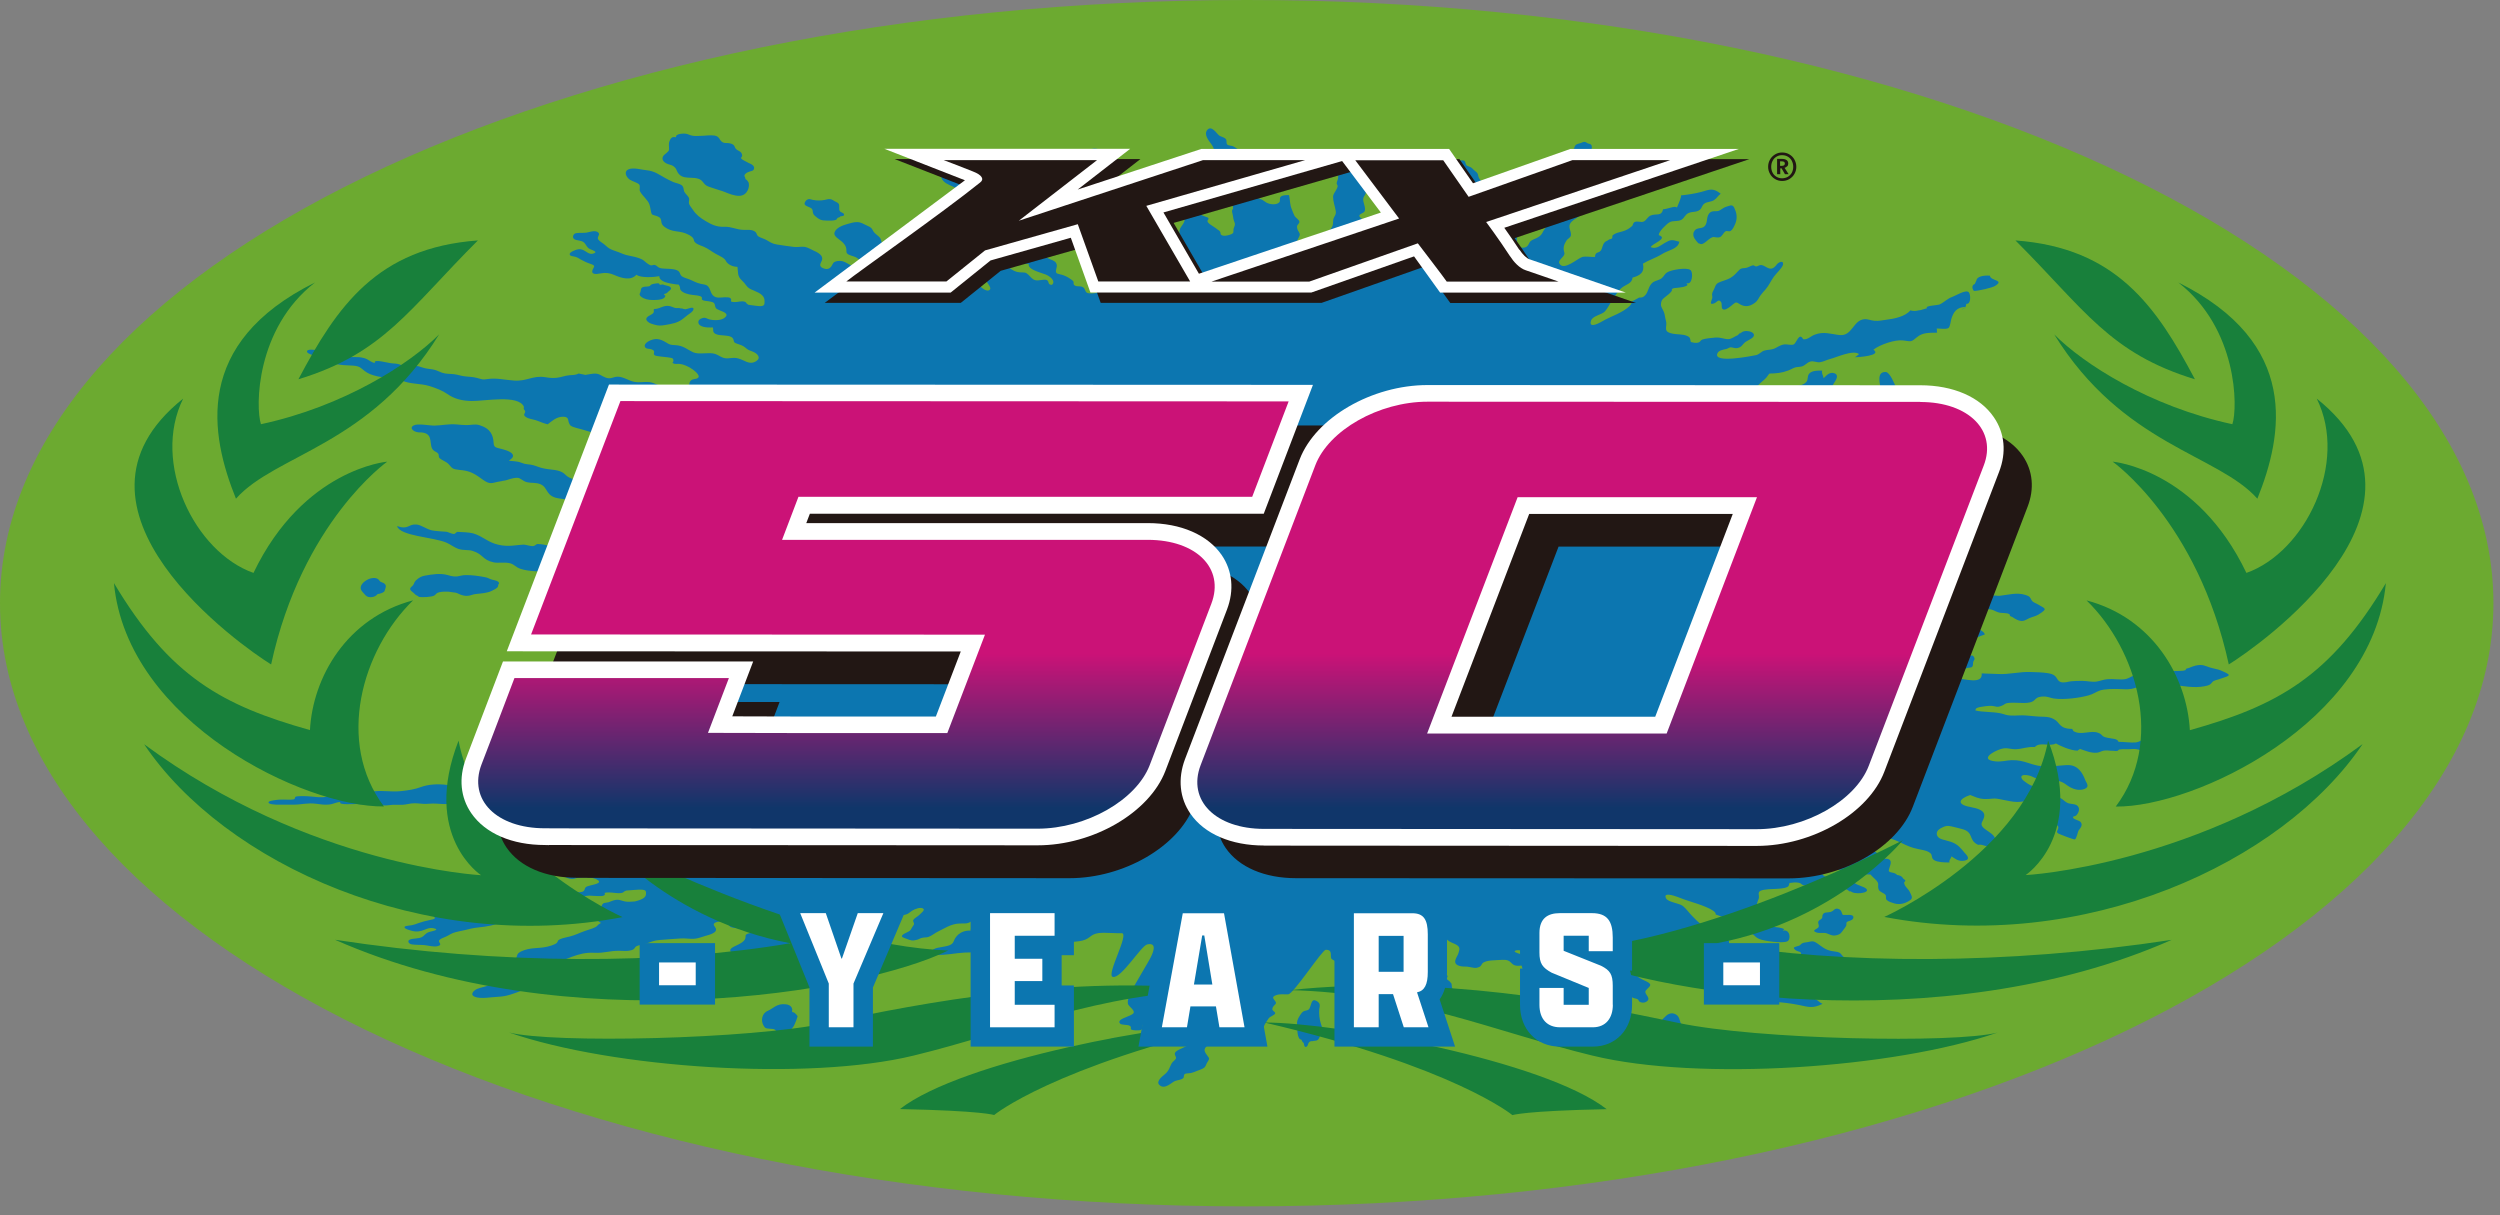 <?xml version="1.0" encoding="UTF-8"?>
<svg width="251px" height="122px" viewBox="0 0 251 122" version="1.1" xmlns="http://www.w3.org/2000/svg" xmlns:xlink="http://www.w3.org/1999/xlink">
    <rect x="0" y="0" width="251" height="122" fill="#808080" stroke="none"/>
    <title>kx50yearslogo</title>
    <defs>
        <linearGradient x1="49.993%" y1="58.924%" x2="49.993%" y2="94.921%" id="linearGradient-1">
            <stop stop-color="#CB1277" offset="0%"></stop>
            <stop stop-color="#10366A" offset="100%"></stop>
        </linearGradient>
        <linearGradient x1="50.007%" y1="59.05%" x2="50.007%" y2="95.038%" id="linearGradient-2">
            <stop stop-color="#CB1277" offset="0%"></stop>
            <stop stop-color="#10366A" offset="100%"></stop>
        </linearGradient>
    </defs>
    <g id="Page-1" stroke="none" stroke-width="1" fill="none" fill-rule="evenodd">
        <g id="kx50yearslogo" fill-rule="nonzero">
            <path d="M250.34,60.56 C250.34,94.01 194.3,121.12 125.17,121.12 C56.04,121.12 0,94 0,60.56 C0,27.12 56.04,0 125.17,0 C194.3,0 250.34,27.11 250.34,60.56 Z" id="Path" fill="#6CAA30"></path>
            <path d="M158.12,16.8 C158.41,16.8 158.65,17.03 158.75,17.16 C158.81,17.25 158.79,17.33 158.87,17.42 C158.95,17.51 159.11,17.56 159.18,17.64 C159.44,17.97 158.77,18.64 158.29,18.36 L158.21,18.39 C157.96,18.44 157.73,18.29 157.61,18.17 C157.39,17.95 157.56,17.94 157.66,17.78 C157.8,17.56 157.7,16.79 158.12,16.79 L158.12,16.8 Z M158.23,14.53 C158.11,14.63 158.09,14.79 158.03,14.9 C157.97,15.02 157.89,15.11 157.87,15.23 C157.84,15.37 157.81,15.46 157.67,15.56 C157.42,15.76 157.23,15.98 157.66,16.13 C157.92,16.22 158.27,16.25 158.42,16.08 L158.44,16.08 C158.54,16.08 158.66,15.92 158.76,15.87 C158.91,15.78 159.02,15.76 159.22,15.75 C159.41,15.74 159.59,15.71 159.72,15.61 C159.87,15.49 159.83,15.41 159.79,15.28 C159.73,15.06 159.97,14.6 159.65,14.46 C159.58,14.43 159.49,14.43 159.42,14.4 C159.35,14.37 159.3,14.31 159.22,14.28 C159.01,14.18 158.87,14.31 158.67,14.37 C158.52,14.42 158.35,14.45 158.24,14.53 L158.23,14.53 Z M146.72,16.11 C146.31,16.11 146.16,16.27 146.04,16.5 C145.9,16.77 145.61,16.8 145.21,16.9 C144.81,17 144.69,17.12 144.75,17.4 C144.77,17.51 144.84,17.58 144.91,17.69 C144.94,17.74 144.95,17.8 144.99,17.85 C145.04,17.9 145.1,17.91 145.15,17.95 C145.34,18.13 145.25,18.36 145.17,18.54 C145.06,18.78 144.99,19.01 145.01,19.26 C145.02,19.46 145.05,19.7 145.19,19.87 C145.33,20.04 145.57,19.99 145.85,19.99 C146.12,19.99 146.22,20.01 146.43,20.12 C146.74,20.29 146.72,20.45 146.7,20.68 C146.68,20.9 146.63,20.95 146.32,21.01 C145.97,21.08 145.95,21.31 145.97,21.53 C145.99,21.78 146.03,22.03 146.25,22.24 C146.48,22.47 146.75,22.44 147.11,22.41 C147.19,22.41 147.37,22.38 147.44,22.4 C147.5,22.42 147.54,22.48 147.6,22.5 C147.79,22.59 148.08,22.56 148.24,22.47 C148.49,22.33 148.31,22.08 148.42,21.91 C148.45,21.86 148.54,21.83 148.57,21.78 C148.65,21.69 148.7,21.54 148.71,21.44 C148.73,21.33 148.66,21.09 148.49,21.03 C148.32,20.96 148.19,21.11 148.04,21.03 L147.94,20.93 C147.56,20.86 147.47,20.21 147.72,20.05 C147.89,19.95 148.07,19.95 148.18,19.81 C148.28,19.68 148.39,19.54 148.46,19.4 C148.65,19.08 148.95,18.76 148.84,18.4 C148.79,18.24 148.68,18.13 148.56,17.99 C148.43,17.83 148.43,17.67 148.38,17.5 C148.33,17.33 148.17,17.23 148,17.09 C147.83,16.95 147.79,16.82 147.52,16.73 C147.28,16.65 147.21,16.62 147.15,16.43 C147.09,16.22 147.09,16.09 146.7,16.09 L146.72,16.11 Z M110.91,18.6 C110.65,19 110.42,19.38 110.37,19.83 C110.35,20.03 110.46,20.18 110.49,20.37 C110.52,20.57 110.37,20.77 110.22,20.93 C109.78,21.38 109.91,21.94 110.08,22.46 C110.16,22.72 110.61,23.05 111,23.17 C111.16,23.22 111.36,23.27 111.5,23.34 C111.7,23.43 111.81,23.56 112.08,23.56 C112.33,23.56 112.55,23.43 112.78,23.38 C112.98,23.33 113.05,23.3 113.2,23.19 L113.34,23.14 C113.47,22.98 113.49,22.32 113.27,22.14 C113.09,22 112.89,21.99 112.81,21.78 C112.76,21.63 112.75,21.42 112.79,21.27 C112.82,21.13 112.94,21.01 112.98,20.87 C113.03,20.69 113.18,20.63 113.35,20.51 C113.52,20.38 113.66,20.22 113.65,20.04 C113.65,19.85 113.46,19.7 113.44,19.51 C113.4,19.15 113.41,18.77 113.11,18.45 C112.97,18.3 112.75,18.06 112.5,17.98 C112.39,17.95 112.28,17.95 112.18,17.92 C112.07,17.89 112.08,17.85 111.94,17.85 C111.61,17.85 111.47,18.08 111.35,18.23 C111.24,18.37 111.02,18.45 110.91,18.6 L110.91,18.6 Z M45.55,59.48 C45.83,59.49 45.95,59.58 46.18,59.68 C46.41,59.77 46.69,59.85 46.97,59.82 C47.26,59.8 47.47,59.67 47.76,59.64 C48.31,59.58 48.91,59.55 49.36,59.33 C49.57,59.23 49.9,59.07 49.99,58.9 C50.02,58.83 50.01,58.76 50.03,58.69 C50.06,58.62 50.12,58.62 50.1,58.53 C50.05,58.32 49.67,58.26 49.41,58.2 C49.17,58.14 49.01,58.01 48.75,57.96 C48.08,57.83 47.44,57.73 46.74,57.74 C46.43,57.74 46.2,57.83 45.92,57.87 C45.62,57.91 45.27,57.84 45,57.75 C44.23,57.52 43.36,57.66 42.58,57.81 C42.18,57.89 41.75,58.21 41.62,58.46 C41.57,58.57 41.53,58.69 41.44,58.79 C41.33,58.92 41.14,59 41.19,59.18 C41.23,59.34 41.48,59.46 41.6,59.6 C41.71,59.72 41.78,59.77 41.97,59.85 L42.06,59.93 C42.34,59.99 43.38,59.95 43.62,59.78 C43.81,59.65 43.79,59.53 44.11,59.46 C44.33,59.41 44.67,59.39 44.91,59.4 C45.13,59.4 45.34,59.47 45.57,59.48 L45.55,59.48 Z M110.66,16.45 C110.89,16.36 110.98,16.31 111.01,16.14 C111.04,15.99 111.14,15.83 111.1,15.68 C111.06,15.52 110.93,15.43 110.72,15.36 C110.47,15.27 110.53,15.24 110.39,15.08 C110.14,14.82 109.58,14.92 109.29,15.08 C108.86,15.3 108.5,15.68 108.61,16.06 C108.66,16.22 108.88,16.44 109,16.59 C109.12,16.74 109.29,16.87 109.56,16.87 C109.78,16.87 110.01,16.8 110.14,16.7 C110.25,16.62 110.28,16.51 110.47,16.53 L110.67,16.47 L110.66,16.45 Z M38.1,59.61 L38.3,59.55 C38.52,59.46 38.61,59.41 38.64,59.25 C38.67,59.1 38.77,58.94 38.73,58.79 C38.69,58.64 38.56,58.54 38.35,58.47 C38.1,58.38 38.16,58.35 38.01,58.19 C37.76,57.93 37.2,58.03 36.91,58.19 C36.48,58.41 36.12,58.79 36.23,59.16 C36.28,59.33 36.5,59.54 36.62,59.68 C36.74,59.83 36.91,59.96 37.18,59.96 C37.4,59.96 37.63,59.9 37.76,59.79 C37.86,59.71 37.89,59.6 38.09,59.62 L38.1,59.61 Z M102.1,22.38 L102.31,22.32 C102.59,22.1 102.97,21.78 102.69,21.47 C102.47,21.23 101.9,21.25 101.59,21.07 C101.27,20.89 100.88,20.54 100.47,20.81 C100.08,21.07 99.98,21.36 100.07,21.71 C100.1,21.81 100.1,21.92 100.12,22.03 C100.14,22.12 100.22,22.17 100.32,22.26 C100.47,22.39 100.47,22.76 100.67,22.8 C100.92,22.85 101.1,22.56 101.36,22.54 C101.63,22.52 101.91,22.57 102.08,22.38 L102.1,22.38 Z M97.34,15.43 C97.13,15.5 97,15.64 96.76,15.7 C96.14,15.86 95.18,16.06 94.96,16.52 C94.83,16.8 94.92,17.03 94.69,17.27 C94.41,17.56 94.45,17.93 94.77,18.23 C95.08,18.52 95.6,18.68 96.02,18.9 C96.38,19.08 96.72,19.37 96.93,19.63 C97.07,19.8 97.28,19.95 97.37,20.12 C97.47,20.3 97.5,20.41 97.8,20.5 C98.11,20.59 98.47,20.52 98.79,20.52 C99.08,20.52 99.34,20.6 99.62,20.58 C99.88,20.56 100.14,20.49 100.31,20.37 C100.51,20.23 100.42,20.13 100.37,19.96 C100.32,19.81 100.37,19.78 100.49,19.67 C100.59,19.56 100.55,19.46 100.45,19.34 C100.36,19.22 100.13,19.07 100.2,18.93 C100.29,18.77 100.68,18.79 100.78,18.67 C100.82,18.62 100.75,18.56 100.75,18.5 C100.75,18.4 100.79,18.32 100.9,18.24 C101.1,18.09 101.37,18.13 101.62,18.05 C102.44,17.81 101.24,16.74 100.47,16.96 C100.5,16.96 100.47,16.94 100.5,16.92 L100.37,16.85 C100.27,16.75 100.22,16.59 100.05,16.54 C99.98,16.51 99.88,16.53 99.79,16.5 C99.71,16.47 99.65,16.42 99.59,16.38 C99.33,16.21 99.19,15.97 99.02,15.76 C98.77,15.46 98.46,15.44 97.97,15.43 C97.78,15.43 97.51,15.4 97.33,15.45 L97.34,15.43 Z M59.76,76.13 C60.19,76.39 60.65,76.46 61.19,76.42 C61.35,76.41 61.53,76.41 61.69,76.4 C61.84,76.39 61.91,76.34 62.05,76.28 C62.25,76.19 62.84,76.21 62.89,76.08 C62.96,75.92 62.5,75.8 62.46,75.63 C62.43,75.46 62.48,75.28 62.18,75.17 L62.07,75.03 C61.72,74.85 61.2,74.59 60.72,74.76 C60.35,74.89 60.4,75.25 60.13,75.44 C59.86,75.63 59.31,75.87 59.76,76.14 L59.76,76.13 Z M56.89,78.88 C57.16,78.66 57.61,78.46 58.01,78.33 C58.27,78.25 58.5,78.12 58.77,78.07 C59.05,78.01 59.22,77.99 59.35,77.8 C59.48,77.61 59.36,77.38 59.34,77.18 C59.33,77 59.45,76.84 59.4,76.65 C59.36,76.49 59.25,76.32 59.04,76.2 C58.81,76.07 58.65,76.12 58.39,76.15 C58.15,76.17 58.11,76.14 57.92,76.06 C57.75,75.99 57.59,76.01 57.4,76.07 C57.21,76.12 56.98,76.26 56.76,76.21 C56.5,76.14 56.52,75.9 56.33,75.83 C56.25,75.8 56.15,75.84 56.06,75.84 C55.9,75.84 55.77,75.81 55.65,75.74 C55.41,75.6 55.46,75.44 55.33,75.28 C54.92,74.75 53.27,75.47 53.65,75.96 C53.64,75.94 53.62,75.96 53.59,75.94 L53.48,76.02 C53.32,76.07 53.08,76.11 52.99,76.21 C52.95,76.26 52.98,76.32 52.93,76.37 C52.89,76.42 52.8,76.46 52.74,76.49 C52.48,76.65 52.11,76.73 51.78,76.83 C51.31,76.98 51.29,77.17 51.29,77.48 C51.29,77.6 51.25,77.77 51.35,77.89 C51.47,78.03 51.7,78.11 51.8,78.27 C52.07,78.67 52.42,79.28 53.15,79.44 C53.59,79.53 53.96,79.48 54.35,79.64 C54.83,79.83 55.41,79.81 55.86,79.63 C56.31,79.44 56.55,79.12 56.88,78.86 L56.89,78.88 Z M84.39,21.26 C84.29,21.19 84.28,21.12 84.26,21.03 L84.26,20.91 C84.24,20.81 84.29,20.59 84.21,20.47 C84.15,20.37 83.97,20.28 83.84,20.22 C83.71,20.15 83.51,20 83.34,19.99 C83.19,19.97 82.94,20.04 82.8,20.07 C82.41,20.15 82.03,20.15 81.61,20.07 C81.41,20.03 81.27,19.93 81.07,20.03 C80.92,20.1 80.83,20.26 80.79,20.37 C80.67,20.67 81.23,20.74 81.48,20.93 C81.6,21.02 81.59,21.19 81.61,21.31 C81.64,21.49 81.72,21.6 81.91,21.75 C82.1,21.9 82.28,22.07 82.61,22.12 C82.81,22.15 83.13,22.15 83.33,22.15 C83.56,22.15 83.88,22.14 84.01,22.01 C84.05,21.97 84.04,21.92 84.09,21.88 C84.13,21.85 84.23,21.83 84.29,21.81 C84.33,21.79 84.33,21.74 84.39,21.72 C84.46,21.69 84.52,21.72 84.59,21.69 C84.73,21.65 84.78,21.61 84.73,21.49 C84.68,21.38 84.53,21.36 84.41,21.28 L84.39,21.26 Z M131.4,104.7 C131.47,104.57 131.54,104.56 131.65,104.53 L131.79,104.53 C131.9,104.48 132.16,104.52 132.3,104.41 C132.41,104.33 132.5,104.11 132.55,103.95 C132.61,103.79 132.76,103.55 132.76,103.34 C132.76,103.17 132.65,102.89 132.6,102.72 C132.47,102.29 132.42,101.84 132.45,101.35 C132.47,101.11 132.57,100.94 132.44,100.72 C132.34,100.56 132.14,100.47 132.01,100.43 C131.65,100.33 131.64,100.98 131.45,101.29 C131.35,101.44 131.16,101.45 131.03,101.48 C130.82,101.53 130.71,101.65 130.56,101.88 C130.41,102.12 130.23,102.35 130.22,102.73 C130.22,102.96 130.25,103.33 130.26,103.56 C130.28,103.83 130.34,104.19 130.51,104.33 C130.56,104.37 130.62,104.35 130.67,104.4 C130.7,104.44 130.74,104.56 130.78,104.62 C130.81,104.67 130.86,104.66 130.89,104.72 C130.93,104.79 130.92,104.87 130.94,104.95 C131,105.11 131.06,105.16 131.19,105.08 C131.31,105.01 131.31,104.83 131.39,104.69 L131.4,104.7 Z M67.6,16.68 C67.8,16.83 67.87,16.92 67.94,17.11 C68.04,17.38 68.28,17.7 68.72,17.79 C69.18,17.89 69.64,17.8 70.09,17.94 C70.59,18.09 70.57,18.42 70.94,18.64 C71.17,18.78 71.51,18.84 71.78,18.95 C72.09,19.07 72.44,19.14 72.75,19.27 C73.16,19.44 73.74,19.68 74.25,19.66 C75.06,19.63 75.31,18.71 75.15,18.3 C75.12,18.23 74.94,18 74.85,17.99 L74.8,17.79 C74.59,17.56 74.96,17.31 75.27,17.22 C75.47,17.16 75.6,17.16 75.68,17.01 C75.75,16.88 75.72,16.72 75.59,16.6 C75.45,16.46 75.18,16.39 74.99,16.27 C74.83,16.17 74.61,16.09 74.48,15.98 C74.32,15.84 74.44,15.82 74.5,15.7 C74.55,15.59 74.47,15.35 74.35,15.26 C74.23,15.16 74.05,15.1 73.93,14.99 C73.81,14.88 73.8,14.81 73.74,14.68 C73.68,14.53 73.53,14.46 73.32,14.4 C73.09,14.33 72.81,14.4 72.6,14.31 C72.19,14.12 72.3,13.7 71.74,13.61 C71.3,13.54 70.79,13.64 70.35,13.64 C70.1,13.64 69.87,13.67 69.63,13.64 C69.4,13.62 69.21,13.53 69.01,13.46 C68.7,13.35 67.8,13.43 67.88,13.74 L67.84,13.78 C67.41,13.68 67.31,13.96 67.22,14.17 C67.1,14.46 67.19,14.72 67.17,15.02 C67.15,15.27 66.72,15.45 66.58,15.68 C66.4,15.99 66.6,16.3 67.05,16.47 C67.28,16.56 67.44,16.56 67.6,16.68 L67.6,16.68 Z M66.81,29.66 C66.81,29.66 66.69,29.64 66.67,29.59 C66.67,29.58 66.71,29.49 66.72,29.51 L66.97,29.42 C67.05,29.24 67.6,29.05 67.26,28.79 C67.15,28.7 66.88,28.68 66.72,28.62 C66.63,28.59 66.6,28.56 66.5,28.56 C66.4,28.56 66.34,28.62 66.24,28.58 C66.19,28.56 66.23,28.48 66.13,28.45 C66.06,28.43 65.85,28.46 65.78,28.47 C65.65,28.49 65.48,28.52 65.38,28.58 C65.31,28.61 65.29,28.69 65.23,28.72 C65.09,28.79 64.82,28.76 64.64,28.8 C64.4,28.85 64.37,28.96 64.34,29.12 C64.31,29.25 64.31,29.34 64.24,29.45 C64.18,29.58 64.24,29.68 64.37,29.79 C64.68,30.03 65.1,30.13 65.57,30.12 C65.93,30.12 66.38,30.11 66.64,29.94 C66.73,29.88 66.83,29.75 66.79,29.67 L66.81,29.66 Z M68.5,32.06 C68.7,31.91 68.88,31.75 69.08,31.6 C69.28,31.46 69.58,31.28 69.62,31.07 C69.7,30.69 69.02,31.04 68.83,31.05 C68.74,31.05 68.55,31.01 68.5,30.97 L68.36,30.97 C68.17,30.89 67.95,30.96 67.75,30.91 C67.56,30.86 67.39,30.75 67.17,30.72 C66.62,30.65 66.35,30.94 65.87,31.01 C65.75,31.03 65.71,31 65.65,31.06 C65.61,31.1 65.65,31.22 65.65,31.27 C65.63,31.42 65.54,31.5 65.37,31.59 C64.98,31.79 64.66,32.01 65.09,32.34 C65.26,32.47 65.49,32.54 65.72,32.6 C66.1,32.71 66.34,32.7 66.73,32.64 C67.44,32.52 68.01,32.43 68.51,32.05 L68.5,32.06 Z M65.6,92.69 C65.79,92.43 66.35,91.8 66.04,91.57 L65.99,91.26 C65.87,91.08 65.94,90.85 65.46,90.81 C65.31,90.8 65.12,90.88 65,90.83 C64.9,90.8 64.85,90.64 64.73,90.59 C64.17,90.34 63.34,90.64 62.72,90.5 C62.3,90.4 62.13,90.27 61.67,90.38 C61.46,90.43 61.29,90.53 61.08,90.59 C60.96,90.62 60.68,90.64 60.59,90.69 C60.33,90.85 60.33,91.4 60.21,91.63 C60.11,91.84 59.88,92.14 59.99,92.37 C60.1,92.61 60.53,92.73 60.83,92.86 C61.16,93.01 61.3,93.19 61.53,93.4 C62.2,94.02 62.9,93.78 63.91,93.74 C64.96,93.7 65.22,93.26 65.61,92.69 L65.6,92.69 Z M79.59,103.18 C79.88,102.75 80.1,102 80.08,102.02 L79.92,101.82 C79.92,101.82 79.78,101.71 79.73,101.66 C79.69,101.62 79.59,101.66 79.54,101.59 C79.49,101.53 79.56,101.4 79.54,101.33 C79.49,101.08 79.32,100.88 78.88,100.83 C77.98,100.73 77.63,101.26 77.08,101.49 C76.45,101.76 76.4,102.51 76.64,102.93 C76.82,103.24 76.84,103.25 77.36,103.29 C77.5,103.3 77.65,103.3 77.77,103.36 C77.93,103.44 77.92,103.61 78.09,103.68 C78.32,103.78 78.7,103.68 78.94,103.62 C79.37,103.54 79.38,103.44 79.56,103.18 L79.59,103.18 Z M110.73,104.78 C109.65,105.05 111.71,106.51 112.35,105.61 L112.35,105.29 C112.31,105.09 112.41,104.24 111.96,104.2 C111.71,104.18 111.42,104.38 111.31,104.5 C111.24,104.59 111.28,104.72 111.14,104.79 C110.96,104.87 110.86,104.75 110.72,104.79 L110.73,104.78 Z M145,101.69 C145.13,101.4 145.58,101.38 146,101.4 C146.12,101.4 146.47,101.48 146.58,101.42 C146.69,101.36 146.58,101.17 146.66,101.08 C146.74,100.99 146.97,101 147.05,100.91 C147.16,100.78 147.02,100.74 147,100.61 C146.97,100.5 147.02,100.29 146.9,100.19 C146.8,100.11 146.58,100.11 146.44,100 C146.24,99.85 145.91,99.43 145.81,99.24 C145.73,99.1 145.78,98.76 145.7,98.72 L145.55,98.54 C145.49,98.47 145.33,98.39 145.29,98.32 C145.22,98.19 145.37,98.07 145.33,97.98 C145.17,97.64 144.65,97.86 144.34,97.76 C143.95,97.63 144.06,97.35 143.61,97.62 C143.41,97.74 143.05,97.96 142.9,98.11 C142.79,98.22 142.81,98.39 142.72,98.51 C142.63,98.63 142.43,98.72 142.37,98.84 C142.19,99.18 142.65,99.05 142.95,99.22 C143.66,99.6 143.08,100.46 142.86,100.88 C142.51,101.53 143.3,101.87 143.98,102.26 C144.21,102.4 144.49,102.56 144.8,102.43 C145.22,102.26 144.9,101.95 145.01,101.71 L145,101.69 Z M171.71,106.3 C172,106.1 172,105.89 171.86,105.63 C171.76,105.44 171.67,105.2 171.53,105.01 C171.38,104.81 171.18,104.65 171.08,104.44 C170.97,104.22 170.99,103.98 170.92,103.74 C170.84,103.48 170.67,103.31 170.3,103.21 C169.97,103.12 169.54,103.21 169.24,103.12 C168.39,102.86 168.91,102.07 168.1,101.78 C167.8,101.67 167.48,101.8 167.32,101.95 C167.15,102.1 166.89,102.35 166.78,102.52 L166.76,102.68 C166.5,103.21 167.76,103.73 167.8,104.29 C167.81,104.53 167.76,104.79 167.89,105.03 C168.03,105.3 168.52,105.41 168.69,105.63 C168.85,105.84 168.64,106.07 168.86,106.28 C169.06,106.48 169.47,106.6 169.81,106.69 C170.56,106.89 171.21,106.64 171.71,106.3 L171.71,106.3 Z M188.18,86.84 C188.04,86.96 187.83,87.17 187.74,87.3 L187.74,87.43 C187.52,87.86 188.54,88.29 188.57,88.75 C188.58,88.94 188.53,89.15 188.64,89.35 C188.76,89.57 189.16,89.66 189.3,89.84 C189.43,90.01 189.26,90.19 189.44,90.37 C189.61,90.53 189.94,90.63 190.21,90.71 C190.82,90.87 191.35,90.67 191.76,90.39 C192,90.23 191.99,90.06 191.88,89.84 C191.8,89.68 191.73,89.49 191.61,89.34 C191.49,89.18 191.33,89.04 191.25,88.88 C191.16,88.7 191.17,88.5 191.12,88.31 C191.06,88.1 190.92,87.95 190.61,87.87 C190.35,87.8 189.99,87.87 189.75,87.8 C189.06,87.59 189.47,86.94 188.82,86.71 C188.58,86.62 188.31,86.73 188.18,86.85 L188.18,86.84 Z M170.12,23.93 C170.22,24.08 170.4,24.32 170.52,24.43 L170.65,24.46 C171.05,24.73 171.61,23.77 172.07,23.8 C172.26,23.81 172.47,23.89 172.67,23.81 C172.9,23.73 173.05,23.34 173.24,23.23 C173.42,23.12 173.58,23.32 173.79,23.16 C173.98,23.02 174.12,22.7 174.23,22.44 C174.47,21.86 174.34,21.31 174.12,20.86 C173.99,20.6 173.82,20.58 173.59,20.67 C173.42,20.73 173.22,20.77 173.06,20.87 C172.88,20.97 172.73,21.1 172.55,21.17 C172.36,21.23 172.17,21.19 171.97,21.22 C171.75,21.25 171.59,21.37 171.47,21.66 C171.37,21.91 171.39,22.27 171.28,22.5 C170.98,23.16 170.39,22.66 170.07,23.27 C169.95,23.5 170.02,23.77 170.12,23.92 L170.12,23.93 Z M172.22,97.62 C172.12,97.41 171.83,97.33 171.76,97.09 C171.59,96.53 170.86,96.55 170.12,96.42 C169.7,96.35 169.46,96.33 169.41,96.61 C169.36,96.84 169.57,97.11 169.8,97.28 L169.74,97.47 C169.42,97.54 169.66,97.73 169.79,97.78 C169.89,97.82 170.1,97.81 170.28,97.92 C170.4,97.99 170.52,98.13 170.66,98.19 C170.9,98.29 171.46,98.29 171.74,98.23 C172.02,98.17 172.33,97.85 172.22,97.63 L172.22,97.62 Z M186.43,79.05 C186.01,78.98 185.76,78.96 185.71,79.24 C185.66,79.48 185.88,79.75 186.11,79.91 L186.06,80.1 C185.74,80.18 185.98,80.36 186.11,80.42 C186.21,80.46 186.42,80.45 186.6,80.56 C186.72,80.63 186.84,80.77 186.98,80.83 C187.22,80.93 187.78,80.93 188.06,80.87 C188.35,80.81 188.65,80.49 188.55,80.27 C188.45,80.06 188.17,79.98 188.09,79.74 C187.92,79.18 187.19,79.2 186.45,79.07 L186.43,79.05 Z M183.81,91.56 C183.41,91.65 183.14,91.53 182.99,91.86 C182.93,91.97 183.01,92.08 182.91,92.21 C182.83,92.31 182.67,92.37 182.6,92.46 C182.42,92.7 182.75,92.93 182.53,93.15 C182.39,93.28 181.84,93.43 182.37,93.62 C182.67,93.73 183.07,93.6 183.41,93.71 C183.74,93.82 183.91,93.98 184.31,93.91 C184.79,93.83 184.89,93.61 185.08,93.35 C185.17,93.22 185.28,93.11 185.35,92.97 C185.4,92.88 185.36,92.67 185.39,92.62 C185.52,92.43 185.95,92.47 186.06,92.2 C186.19,91.85 185.77,91.84 185.35,91.86 L185.02,91.86 C184.9,91.71 184.91,91.4 184.64,91.28 C184.18,91.08 184.15,91.48 183.8,91.55 L183.81,91.56 Z M180.92,94.72 C180.79,94.8 180.77,94.89 180.62,94.95 C180.34,95.06 179.84,95.06 180.27,95.39 C180.55,95.6 180.91,95.48 180.81,95.86 C180.75,96.1 180.37,96.19 180.31,96.39 C180.24,96.65 180.71,96.84 181.02,96.93 C181.5,97.08 181.67,97.04 181.68,97.41 C181.69,97.95 181.84,98.46 182.68,98.74 C182.98,98.84 183.27,98.76 183.6,98.77 C183.86,98.77 184.1,98.82 184.36,98.84 C184.9,98.9 185.38,98.8 185.93,98.8 C186.31,98.8 187.13,99.01 187.44,98.86 C187.86,98.66 187.36,98.3 186.94,98.34 L186.81,98.32 C185.98,98.18 186.43,97.35 186.06,97.01 C185.95,96.91 185.81,96.87 185.73,96.76 C185.66,96.66 185.73,96.53 185.63,96.43 C185.43,96.25 185.15,96.17 184.97,95.95 C184.74,95.65 184.71,95.6 184.21,95.53 C183.87,95.49 183.56,95.42 183.29,95.28 C183,95.13 182.75,94.92 182.49,94.74 C182.08,94.45 181.98,94.48 181.48,94.59 C181.27,94.64 181.11,94.61 180.92,94.72 L180.92,94.72 Z M50.73,48.17 C50.91,48.06 50.94,47.93 51.13,47.84 C51.51,47.67 52.2,47.65 51.6,47.22 C51.21,46.94 50.71,47.12 50.83,46.59 C50.91,46.26 51.43,46.12 51.5,45.83 C51.59,45.46 50.93,45.23 50.49,45.11 C49.82,44.92 49.59,44.98 49.56,44.48 C49.52,43.73 49.29,43.03 48.12,42.68 C47.7,42.55 47.3,42.68 46.85,42.68 C46.49,42.68 46.16,42.64 45.8,42.61 C45.05,42.55 44.39,42.71 43.63,42.73 C43.1,42.74 41.96,42.49 41.54,42.71 C40.97,43.01 41.68,43.48 42.25,43.41 L42.43,43.43 C43.59,43.59 43,44.75 43.52,45.21 C43.67,45.35 43.87,45.39 43.99,45.54 C44.1,45.68 43.99,45.86 44.14,46 C44.42,46.25 44.82,46.34 45.07,46.63 C45.41,47.03 45.44,47.11 46.14,47.18 C46.62,47.22 47.04,47.3 47.43,47.49 C47.84,47.68 48.19,47.97 48.55,48.21 C49.13,48.59 49.27,48.55 49.95,48.38 C50.24,48.31 50.46,48.33 50.71,48.18 L50.73,48.17 Z M171.89,29.56 C171.89,29.71 171.94,29.78 171.91,29.93 C171.84,30.22 171.56,30.64 172.07,30.47 C172.4,30.36 172.51,29.99 172.77,30.29 C172.93,30.48 172.79,30.84 172.93,31.01 C173.11,31.22 173.52,30.94 173.78,30.73 C174.18,30.42 174.24,30.26 174.55,30.46 C175,30.76 175.5,30.92 176.21,30.39 C176.47,30.2 176.57,29.91 176.76,29.65 C176.91,29.44 177.08,29.26 177.25,29.07 C177.61,28.66 177.79,28.2 178.11,27.76 C178.33,27.45 178.96,26.89 179.02,26.55 C179.09,26.09 178.51,26.3 178.31,26.66 L178.22,26.75 C177.63,27.36 177.21,26.51 176.71,26.62 C176.56,26.65 176.45,26.75 176.31,26.75 C176.18,26.75 176.12,26.61 175.98,26.64 C175.72,26.7 175.5,26.89 175.21,26.91 C174.83,26.94 174.77,26.92 174.43,27.3 C174.2,27.56 173.97,27.77 173.7,27.92 C173.41,28.08 173.1,28.16 172.8,28.27 C172.33,28.44 172.29,28.54 172.1,29.01 C172.02,29.21 171.91,29.33 171.89,29.54 L171.89,29.56 Z M80.11,98.04 C80.11,98.23 80.19,98.32 80.15,98.52 C80.08,98.89 79.74,99.44 80.38,99.2 C80.8,99.04 80.92,98.57 81.26,98.93 C81.47,99.16 81.31,99.63 81.49,99.84 C81.73,100.1 82.25,99.71 82.57,99.44 C83.07,99.02 83.13,98.81 83.54,99.06 C84.14,99.42 84.79,99.61 85.67,98.89 C85.99,98.63 86.1,98.26 86.33,97.92 C86.52,97.64 86.73,97.41 86.93,97.15 C87.36,96.6 87.58,96.01 87.96,95.42 C88.23,95.01 89.01,94.26 89.06,93.83 C89.13,93.24 88.4,93.54 88.15,94.01 L88.04,94.13 C87.32,94.93 86.73,93.88 86.11,94.04 C85.93,94.09 85.79,94.22 85.61,94.23 C85.45,94.23 85.36,94.06 85.18,94.11 C84.85,94.2 84.57,94.46 84.21,94.5 C83.73,94.55 83.65,94.54 83.24,95.04 C82.96,95.38 82.68,95.67 82.34,95.87 C81.97,96.08 81.58,96.2 81.21,96.36 C80.62,96.61 80.57,96.74 80.35,97.35 C80.25,97.61 80.12,97.77 80.11,98.04 L80.11,98.04 Z M195.26,66.13 C195.07,66.23 194.62,66.36 194.55,66.49 C194.44,66.71 194.88,66.82 195.07,66.97 C195.29,67.15 195.32,67.4 195.69,67.49 C196.54,67.7 196.96,67.16 197.6,67.05 C197.92,66.99 197.97,67.06 198.06,66.85 C198.12,66.71 198.06,66.55 198.13,66.41 C198.2,66.23 198.3,66.21 198.22,66.03 C198.17,65.91 198.03,65.71 197.82,65.86 L197.53,65.86 C197.15,65.82 197,65.79 196.72,65.66 C196.4,65.51 196.36,65.49 196.04,65.66 C195.77,65.81 195.53,65.98 195.26,66.13 Z M192.63,31.16 C192.37,31.23 192.08,31.25 191.8,31.16 C191.28,31.79 190.16,32.01 189.39,32.1 C189.02,32.15 188.64,32.24 188.24,32.21 C187.86,32.19 187.52,32.01 187.16,32.05 C186.05,32.16 185.97,33.76 184.71,33.64 C183.82,33.55 183.11,33.24 182.17,33.61 C181.79,33.76 181.47,34.13 181.04,34.06 C180.63,33.3 180.37,34.44 180.09,34.58 C179.86,34.69 179.4,34.54 179.14,34.58 C178.7,34.64 178.44,34.88 178.12,35.01 C177.78,35.14 177.43,35.1 177.1,35.21 C176.82,35.31 176.61,35.6 176.28,35.66 C176.01,35.71 171.89,36.56 172.44,35.45 C172.57,35.19 172.93,35.12 173.31,35.04 C173.51,35 173.54,34.9 173.75,34.87 C173.91,34.86 174.16,34.99 174.41,34.95 C174.82,34.88 174.92,34.64 175.12,34.44 C175.35,34.21 175.85,34.05 176.02,33.83 C176.44,33.28 174.99,32.99 174.75,33.5 C174.75,33.46 174.75,33.43 174.74,33.39 L174.46,33.66 C174.18,33.76 173.87,34.04 173.53,34.05 C173.11,34.06 172.75,33.85 172.23,33.89 C171.87,33.92 171.14,33.99 170.89,34.1 C170.7,34.18 170.76,34.33 170.48,34.4 C170.24,34.46 170,34.4 169.76,34.34 C169.67,34.01 169.76,33.87 169.32,33.7 C168.96,33.56 168.43,33.58 168.06,33.52 C166.83,33.33 167.45,32.85 167.26,32.21 C167.17,31.92 167.17,31.63 167.06,31.34 C166.96,31.06 166.74,30.84 166.76,30.54 C166.78,30.22 166.85,30.08 167.12,29.87 C167.38,29.66 167.65,29.48 167.83,29.23 C167.92,29.11 167.76,29.08 167.94,28.97 C168.02,28.92 168.32,28.9 168.44,28.89 C168.83,28.84 169.2,28.82 169.44,28.61 C169.37,28.55 169.35,28.44 169.32,28.42 C169.91,28.68 170.03,27.35 169.72,27.11 C169.33,26.82 167.83,27.09 167.43,27.32 C167.09,27.52 167.09,27.72 166.85,27.92 C166.64,28.11 166.17,28.19 165.96,28.34 C165.5,28.69 165.52,29.25 165.2,29.62 C164.98,29.87 164.84,29.88 164.58,29.87 L163.82,30.28 C163.91,30.85 162.33,31.56 161.8,31.79 C161.38,31.97 161,32.18 160.65,32.38 C160.36,32.54 159.47,32.95 159.75,32.17 C159.92,31.7 160.83,31.6 161.14,31.26 C161.41,30.96 161.72,30.34 161.94,30.02 C162.12,29.77 162.46,29.18 162.84,28.88 C163.24,28.56 163.85,28.48 163.91,27.87 C164.66,27.67 165.15,27.34 164.95,26.47 C165.55,26.1 166.24,25.9 166.88,25.5 C167.53,25.09 168.45,25.03 168.61,24.27 C167.84,24.05 167.75,24.03 167.11,24.41 C166.67,24.67 166.25,25.05 165.73,24.81 C165.87,24.46 167.53,23.95 166.55,23.61 C166.48,23.3 167.31,22.5 167.6,22.33 C167.96,22.1 168.46,22.29 168.84,22.05 C169.13,21.87 169.17,21.55 169.53,21.39 C169.92,21.21 170.3,21.34 170.64,21.08 C170.9,20.88 170.85,20.64 171.12,20.44 C171.37,20.25 171.82,20.28 172.09,20.09 C172.4,19.89 172.47,19.65 172.76,19.45 C171.97,18.83 171.65,19.03 170.84,19.26 C170.19,19.44 169.41,19.55 168.77,19.62 C168.84,19.76 168.48,20.57 168.36,20.85 C168.24,20.6 167.38,21.01 166.97,21.01 C166.82,21.77 166.26,21.4 165.72,21.64 C165.4,21.78 165.31,22.12 165.01,22.25 C164.75,22.36 164.39,22.15 164.11,22.3 C163.94,22.39 163.94,22.63 163.88,22.68 C163.56,22.95 163.34,23.1 162.94,23.22 C162.47,23.36 162.23,23.36 161.9,23.64 C161.85,23.68 161.92,23.86 161.84,23.94 C161.76,24.02 161.58,24 161.5,24.08 C161.38,24.19 161.2,24.21 161.09,24.35 C160.84,24.67 160.9,24.93 160.71,25.17 C160.5,25.44 160.15,25.25 160.14,25.8 C159.77,25.82 159.21,25.71 158.86,25.8 C158.42,25.92 156.98,27.26 156.56,26.45 C156.37,26.09 157.19,25.75 157.06,25.36 C156.92,24.92 156.99,24.6 157.26,24.17 C157.37,23.98 157.66,23.87 157.71,23.67 C157.78,23.39 157.59,23.07 157.57,22.8 C157.54,22.33 157.95,22.12 158.4,21.81 C159.01,21.38 158.58,21.15 158.36,20.68 C158.17,20.27 158.79,19.86 158.52,19.41 C158.38,19.17 158.08,19.08 157.86,19.29 C157.78,19.38 157.81,19.49 157.71,19.57 C157.62,19.65 157.43,19.67 157.32,19.74 C156.9,20.02 157.03,20.6 156.8,20.97 C156.52,21.44 155.67,21.55 155.62,22.08 C155.58,22.53 155.14,22.81 154.93,23.24 C154.82,23.47 154.7,23.66 154.44,23.81 C154.21,23.96 153.93,24.02 153.71,24.18 C153.48,24.36 153.49,24.69 153.19,24.81 C152.87,24.94 152.52,24.85 152.41,24.63 C152.18,24.18 152.37,23.7 152.23,23.24 C152.17,23.04 151.96,22.83 151.96,22.62 C151.96,22.35 152.31,22.28 152.37,22.02 C152.45,21.69 152.06,20.84 151.39,21.3 C150.96,21.59 151.05,22.16 151,22.53 C150.93,22.96 150.01,23.04 149.99,23.47 C149.99,23.66 150.26,23.97 150.13,24.15 C150.03,24.3 149.91,24.24 149.75,24.32 C149.6,24.4 149.59,24.47 149.49,24.56 C149.37,24.66 147.8,25.73 147.57,25.22 C147.49,25.05 148.13,24.85 148.29,24.77 C148.56,24.63 148.88,24.47 149.03,24.26 C149.09,24.18 149.18,24.07 149.12,23.97 C149,23.76 148.88,23.9 148.68,23.81 C148.46,23.71 148.45,23.53 148.17,23.46 C147.2,23.22 147.49,24.04 146.81,24.12 C146.6,24.14 146.06,24.06 145.81,24.04 C145.53,24.01 145.27,23.93 145.07,23.77 C144.87,23.6 144.94,23.35 144.72,23.18 C144.42,22.94 144.24,23.08 143.89,23.16 C143.66,23.21 143.47,23.16 143.27,23.21 C142.34,23.43 142.93,24.37 142.99,24.81 C143.06,25.25 143.2,25.62 142.71,25.95 C142.5,26.09 142.3,26.19 142.15,26.35 C141.99,26.53 141.96,26.65 141.63,26.74 C141.15,26.87 140.46,27.06 139.91,27.05 C139.77,26.86 139.89,26.62 139.72,26.46 C139.64,26.38 139.43,26.37 139.39,26.31 C139.27,26.17 139.42,26.17 139.45,26.05 C139.6,25.42 138.79,25.38 138.06,25.35 C137.4,25.32 136.65,24.98 137.1,24.55 C137.35,24.32 137.41,24.37 137.31,24.06 C137.24,23.83 137.27,23.64 137.25,23.4 C137.21,23.04 137.21,22.63 137.05,22.28 C136.95,22.07 136.53,21.9 136.48,21.69 C136.43,21.46 136.94,21.42 137.02,21.19 C137.16,20.77 136.76,20.27 136.89,19.85 C136.96,19.63 137.16,19.5 137.13,19.26 C137.1,19.03 136.89,18.9 136.76,18.7 C136.65,18.52 136.52,18.26 136.48,18.08 C136.43,17.87 136.54,17.62 136.37,17.43 C136.28,17.33 136.1,17.3 136.02,17.21 C135.9,17.07 135.95,16.92 135.94,16.77 C135.92,16.55 135.8,16.37 135.72,16.17 C135.63,15.96 135.7,15.69 135.37,15.56 C134.98,15.41 134.79,15.59 134.69,15.79 C134.48,16.21 134.49,16.68 134.41,17.12 C134.37,17.35 134.35,17.57 134.35,17.8 C134.35,18.04 134.21,18.2 134.2,18.42 C134.2,18.49 134.3,18.59 134.3,18.68 C134.3,18.79 134.22,18.93 134.17,19.03 C134.05,19.28 133.84,19.49 133.84,19.76 C133.84,20.22 134.03,20.71 134.11,21.18 C134.16,21.48 134.06,21.58 133.93,21.84 C133.79,22.11 133.88,22.37 133.8,22.64 C133.72,22.89 133.51,23.09 133.34,23.31 C133.16,23.53 132.93,23.61 132.75,23.79 C132.51,24.03 132.89,25 132.23,24.95 C131.92,24.93 131.91,24.67 131.48,24.63 C131.1,24.6 130.84,24.68 130.51,24.51 C129.86,24.16 130.69,23.79 130.46,23.39 C130.34,23.18 130.22,23.01 130.22,22.77 C130.22,22.54 130.48,22.45 130.46,22.26 C130.44,22.06 130.05,21.85 129.96,21.65 C129.85,21.44 129.78,21.22 129.69,21 C129.49,20.54 129.53,20.07 129.42,19.59 C129.08,19.59 128.75,19.58 128.57,19.77 C128.42,19.94 128.59,20.15 128.43,20.32 C128.16,20.6 127.51,20.54 127.15,20.34 C126.95,20.23 126.86,20.12 126.64,20.02 C126.45,19.93 126.16,19.88 126.01,19.75 C125.83,19.6 125.93,19.31 125.85,19.13 C125.66,18.71 125.18,18.36 124.93,17.98 C124.6,17.47 124.93,17.1 125.14,16.63 C125.23,16.43 125.11,16.22 125.03,16.02 C124.95,15.82 124.93,15.56 124.8,15.37 C124.68,15.19 124.41,15.06 124.19,14.92 C124.05,14.83 123.91,14.72 123.73,14.66 C123.61,14.62 123.35,14.61 123.25,14.54 C123.06,14.4 123.21,14.13 123.08,13.97 C122.92,13.78 122.68,13.76 122.44,13.63 C122.19,13.49 121.62,12.44 121.16,13.11 C120.9,13.5 121.31,14.08 121.58,14.42 C121.92,14.86 121.98,15.32 122.13,15.8 C122.19,16.02 122.42,16.22 122.47,16.42 C122.53,16.63 122.33,16.85 122.38,17.08 C122.48,17.57 123.31,17.77 123.47,18.22 C123.56,18.46 123.53,18.69 123.67,18.93 C123.73,19.04 123.81,19.04 123.79,19.18 C123.77,19.28 123.61,19.39 123.57,19.51 C123.49,19.74 123.58,20.04 123.6,20.27 C123.62,20.51 123.81,20.7 123.81,20.89 C123.81,20.97 123.71,21.07 123.7,21.15 C123.68,21.28 123.75,21.44 123.77,21.58 C123.81,21.84 123.84,22.08 123.94,22.31 C124.05,22.58 123.94,22.69 123.86,22.94 C123.78,23.24 123.99,23.4 123.5,23.56 C123.24,23.65 122.82,23.75 122.6,23.57 C122.52,23.51 122.55,23.33 122.5,23.26 C122.43,23.16 122.32,23.1 122.21,23.02 C121.99,22.83 121.71,22.69 121.47,22.51 C121.35,22.42 121.25,22.31 121.23,22.21 C121.21,22.11 121.4,21.99 121.32,21.89 C121.22,21.77 120.72,21.7 120.55,21.53 C120.35,21.33 120.16,21.14 119.97,20.94 C119.69,20.66 119.71,20.52 119.69,20.21 C119.67,19.94 119.6,19.79 119.13,19.81 C118.45,19.85 118.92,20.12 118.64,20.36 C118.43,20.54 117.97,20.41 117.84,20.63 C117.53,21.16 118.51,21.47 118.83,21.82 C119.2,22.22 118.48,22.73 118.43,23.11 C118.39,23.45 118.47,23.81 118.52,24.16 C118.58,24.54 118.52,24.86 118.61,25.23 C118.66,25.45 119.15,27.02 118.25,26.68 C117.76,26.5 117.83,26.18 117.14,26.4 C116.55,26.59 116.23,26.6 115.54,26.55 C115.02,26.51 114.56,26.58 114.05,26.55 C112.94,26.5 113.13,25.83 112.35,25.52 C112.03,25.4 111.73,25.39 111.4,25.31 C110.68,25.14 110.61,24.65 110.03,24.33 C109.78,24.19 109.54,24.12 109.44,23.9 C109.32,23.66 109.4,23.38 109.36,23.14 C109.32,22.89 109.27,22.62 109.16,22.38 C109.03,22.1 108.73,21.97 108.43,21.76 C107.98,21.44 107.31,21.13 106.96,20.76 C106.77,20.55 106.71,20.3 106.48,20.09 C106.27,19.91 105.92,19.76 105.61,19.66 C105.26,19.54 105.18,19.53 104.88,19.66 C104.7,19.74 104.36,19.87 104.27,19.98 C103.88,20.41 104.86,20.9 104.89,21.32 C104.93,21.95 103.07,23.81 105.33,23.8 C106.01,23.8 106.38,23.42 107.1,23.44 C108.14,23.46 107.81,24.04 108.09,24.45 C108.24,24.67 108.58,24.79 108.68,25.03 C108.77,25.25 108.7,25.55 108.72,25.79 C108.74,26.02 108.83,26.19 108.9,26.42 C108.97,26.64 108.9,26.88 109.09,27.07 C109.47,27.44 110.07,27.52 110.19,28 C110.25,28.26 110.21,28.49 110.26,28.74 C110.3,28.93 110.38,29.24 110.15,29.37 C109.96,29.48 109.35,29.5 109.15,29.4 C108.89,29.27 108.99,28.95 108.68,28.81 C108.37,28.67 108.02,28.84 107.82,28.58 C107.75,28.49 107.82,28.36 107.77,28.26 C107.7,28.15 107.52,28.04 107.4,27.96 C107.18,27.81 106.89,27.66 106.59,27.58 C106.19,27.47 105.98,27.51 106.02,27.15 C106.05,26.88 106.2,26.68 106.02,26.39 C105.85,26.14 105.57,26.11 105.25,25.95 C104.3,25.48 104.42,24.85 104.14,24.21 C103.94,23.75 103.41,23.8 102.82,23.75 C102.08,23.68 101.27,23.35 100.53,23.41 C99.82,23.48 100.16,24.13 100.62,24.28 C101.36,24.52 101.8,24.54 101.92,25.14 C102.01,25.57 102.36,26.52 103.29,26.49 C103.13,27.03 104.36,27.33 104.96,27.55 C105.42,27.72 106.05,28.24 105.61,28.6 C105.11,28.59 105.41,28.21 105.05,28.1 C104.78,28.02 104.27,28.22 103.94,28.13 C103.62,28.05 103.44,27.75 103.26,27.59 C102.95,27.3 102.88,27.37 102.36,27.34 C101.64,27.3 101.06,26.63 100.61,26.29 C100.36,26.1 100.13,25.76 99.85,25.6 C99.68,25.5 99.56,25.55 99.37,25.48 C99.17,25.41 99.1,25.3 98.94,25.21 C98.56,25.03 98.42,25.12 98.09,25.3 C97.84,25.44 97.59,25.52 97.74,25.76 C97.89,26.02 98.3,26.15 98.4,26.45 C98.47,26.66 98.54,26.85 98.63,27.04 C98.73,27.29 98.5,27.44 98.6,27.68 C98.68,27.9 98.96,28.11 99.09,28.32 C99.19,28.49 99.53,28.89 99.4,29.06 C99.18,29.36 98.68,29 98.49,28.82 C98.26,28.59 98.15,28.28 97.69,28.24 C97.2,28.2 97.11,28.34 96.78,28.04 C96.2,27.52 95.45,27.04 94.69,26.63 C93.99,26.26 93.21,26.1 92.33,26.12 C92.02,26.12 91.63,26.16 91.34,26.1 C90.98,26.02 90.77,25.8 90.39,25.72 C90.17,25.67 90.07,25.73 89.89,25.6 C89.77,25.52 89.84,25.4 89.72,25.32 C89.52,25.17 89.16,25.17 88.96,25.02 C88.76,24.87 88.6,24.51 88.52,24.32 C88.41,24.06 88.49,23.97 88.21,23.73 C87.99,23.54 87.79,23.41 87.67,23.2 C87.51,22.9 87.49,22.84 87.05,22.65 C86.73,22.51 86.47,22.31 86.08,22.3 C85.75,22.29 85.4,22.4 85.11,22.48 C84.53,22.64 83.97,22.88 83.8,23.3 C83.62,23.74 84.28,24 84.63,24.36 C84.83,24.57 84.94,24.74 84.97,24.99 C85.01,25.24 84.89,25.4 85.22,25.57 C85.58,25.74 85.89,25.74 86.16,25.98 C86.38,26.17 86.54,26.39 86.51,26.62 C86.44,27.25 85.39,26.63 85.03,26.42 C84.72,26.24 84.48,26.15 84.08,26.21 C83.59,26.3 83.65,26.48 83.47,26.74 C83.31,26.96 83.09,27.09 82.7,26.95 C82.25,26.79 82.31,26.55 82.46,26.28 C82.73,25.79 82.39,25.47 81.71,25.17 C81.45,25.06 81.11,24.84 80.82,24.79 C80.48,24.73 80.06,24.84 79.7,24.79 C79.14,24.72 78.57,24.64 78.02,24.55 C77.49,24.47 77.31,24.29 76.9,24.07 C76.69,23.96 76.27,23.84 76.12,23.72 C75.91,23.54 76.03,23.34 75.67,23.18 C75.35,23.03 75.06,23.09 74.7,23.08 C73.9,23.07 73.49,22.74 72.7,22.77 C71.95,22.8 71.43,22.54 70.87,22.21 C70.29,21.87 69.88,21.54 69.58,21.08 C69.45,20.87 69.21,20.63 69.17,20.41 C69.13,20.19 69.26,20.05 69.15,19.83 C69.05,19.62 68.77,19.43 68.69,19.22 C68.61,19.01 68.67,18.76 68.42,18.58 C68.21,18.43 67.83,18.38 67.58,18.27 C67.3,18.15 67.02,18 66.76,17.86 C66.18,17.54 65.7,17.16 64.9,17.09 C64.35,17.04 63.57,16.77 63.06,17.02 C62.61,17.25 62.88,17.79 63.22,18.03 C63.45,18.19 64.01,18.34 64.17,18.52 C64.32,18.68 64.15,19.03 64.26,19.22 C64.5,19.68 65.06,20.07 65.21,20.55 C65.29,20.79 65.31,21.05 65.37,21.29 C65.45,21.6 65.45,21.53 65.9,21.68 C66.44,21.86 66.34,22.05 66.42,22.38 C66.49,22.68 66.86,22.92 67.27,23.08 C67.66,23.23 68.11,23.23 68.51,23.33 C68.93,23.43 69.48,23.7 69.61,23.95 C69.71,24.14 69.63,24.24 69.88,24.42 C70.09,24.57 70.39,24.66 70.65,24.77 C71.1,24.96 71.44,25.25 71.85,25.48 C72.29,25.72 72.72,25.88 72.88,26.2 C73.02,26.49 73.48,26.79 74.04,26.79 C74.12,27.25 74,27.71 74.45,28.12 C74.65,28.3 74.79,28.48 74.93,28.67 C75.12,28.93 75.33,29.03 75.71,29.18 C76.41,29.47 76.79,29.73 76.76,30.28 C76.75,30.52 76.79,30.72 76.34,30.74 C76.1,30.74 75.62,30.66 75.36,30.63 C75.05,30.59 75.2,30.63 75.01,30.51 C74.9,30.44 74.95,30.35 74.76,30.29 C74.45,30.19 74.06,30.34 73.74,30.33 C73.07,30.3 73.61,30.15 73.31,29.92 C73.11,29.77 72.44,29.89 72.13,29.88 C71.33,29.83 71.43,29.18 71.12,28.79 C70.93,28.55 70.71,28.58 70.33,28.49 C69.92,28.4 69.62,28.22 69.27,28.07 C69.02,27.97 68.65,27.88 68.46,27.74 C68.21,27.54 68.33,27.28 67.96,27.13 C67.61,26.98 67.11,26.99 66.72,26.97 C66.5,26.96 66.35,26.95 66.17,26.87 C66.01,26.8 65.93,26.65 65.77,26.61 C65.56,26.55 65.53,26.67 65.35,26.64 C65.22,26.62 64.99,26.45 64.91,26.39 C64.67,26.2 64.6,26.08 64.24,25.95 C63.89,25.82 63.55,25.74 63.17,25.67 C62.76,25.6 62.48,25.47 62.11,25.32 C61.79,25.19 61.41,25.1 61.15,24.93 C60.92,24.78 60.75,24.58 60.53,24.43 C60.32,24.28 60.03,24.11 60.02,23.91 C60.02,23.7 60.32,23.47 59.97,23.28 C59.66,23.11 59.18,23.31 58.86,23.36 C58.55,23.4 58.06,23.35 57.79,23.42 C57.55,23.49 57.43,23.84 57.64,24 C57.87,24.17 58.35,24.11 58.61,24.33 C58.85,24.53 58.88,24.82 59.2,24.99 C59.38,25.09 60.17,25.29 59.53,25.47 C59.15,25.57 58.84,25.23 58.59,25.12 C58.21,24.95 57.98,25.01 57.61,25.17 C57.38,25.27 57.02,25.46 57.29,25.67 C57.34,25.71 57.71,25.76 57.79,25.79 C58,25.86 58.13,25.95 58.3,26.05 C58.61,26.22 58.93,26.38 59.28,26.49 C59.85,26.68 59.63,26.76 59.5,27.08 C59.31,27.54 59.77,27.56 60.31,27.45 C60.79,27.35 61.22,27.41 61.65,27.6 C62.43,27.94 63.34,28.21 63.9,27.58 C64.29,27.92 65.62,27.84 66.2,27.73 C66.17,28.31 67.22,28.46 67.87,28.55 C68.2,28.6 68.11,28.49 68.23,28.73 C68.3,28.86 68.25,28.99 68.33,29.11 C68.53,29.41 69.08,29.56 69.53,29.61 C69.76,29.64 70.27,29.66 70.43,29.81 C70.54,29.92 70.39,30.01 70.53,30.12 C70.65,30.21 70.94,30.21 71.09,30.24 C71.49,30.31 71.7,30.32 71.77,30.6 C71.84,30.89 71.8,30.98 72.24,31.15 C72.72,31.34 73.21,31.52 72.77,31.89 C72.43,32.18 71.73,32.19 71.23,32.07 C70.93,32 70.88,31.84 70.54,31.93 C70.21,32.02 70.09,32.2 70.12,32.4 C70.18,32.84 70.98,32.92 71.56,32.87 C71.67,33.13 71.48,33.35 71.87,33.54 C72.31,33.76 73.3,33.58 73.57,33.96 C73.76,34.23 73.54,34.35 73.98,34.5 C74.3,34.61 74.57,34.68 74.82,34.89 C75.08,35.11 75.11,35.13 75.47,35.26 C76.09,35.48 76.44,35.93 75.92,36.26 C75.21,36.7 74.76,36.13 74.05,35.97 C73.55,35.86 73.23,36.02 72.85,35.97 C72.43,35.93 72.16,35.65 71.82,35.54 C71.18,35.32 70.2,35.64 69.59,35.37 C68.97,35.08 68.62,34.69 67.78,34.65 C67.28,34.63 67.23,34.6 66.86,34.37 C66.62,34.23 66.32,34.07 65.99,34.04 C65.45,34 64.61,34.42 64.74,34.8 C64.85,35.1 65.18,34.95 65.5,35.11 C65.89,35.3 65.47,35.51 65.75,35.68 C65.93,35.78 66.74,35.83 66.99,35.87 C67.49,35.95 67.61,35.91 67.61,36.25 C67.61,36.39 67.39,36.4 67.66,36.51 C67.8,36.57 68.1,36.51 68.26,36.54 C68.63,36.58 68.96,36.75 69.25,36.9 C69.55,37.06 70.45,37.71 70.05,37.96 C69.83,38.1 69.54,38 69.33,38.24 C69.12,38.47 69.26,38.9 69.03,39.09 C68.68,39.37 68.14,39.07 67.79,38.98 C67.59,38.93 67.48,38.77 67.25,38.73 C67.12,38.71 66.97,38.91 66.79,38.89 C66.23,38.82 65.74,38.42 65.18,38.36 C64.67,38.31 64.23,38.44 63.7,38.34 C63.14,38.24 62.59,37.82 62.03,37.82 C61.53,37.82 61.35,38.12 60.78,37.9 C60.32,37.72 60.27,37.55 59.8,37.51 C59.53,37.49 59,37.61 58.78,37.64 L58.09,37.5 C57.88,37.64 57.56,37.65 57.21,37.67 C56.69,37.71 56.38,37.88 55.89,37.93 C55.49,37.97 55.16,37.94 54.74,37.87 C53.52,37.67 52.89,38.3 51.63,38.21 C50.61,38.14 49.86,37.92 48.93,38.06 C48.43,38.14 48.44,38.09 47.87,37.94 C47.47,37.84 47.13,37.83 46.71,37.79 C46.29,37.75 46.01,37.62 45.59,37.57 C45.12,37.51 44.83,37.57 44.38,37.42 C44.1,37.32 43.9,37.2 43.59,37.12 C43.3,37.05 42.97,37.04 42.67,36.97 C42.42,36.92 42.05,36.74 41.79,36.74 C41.55,36.74 41.4,36.96 41.13,36.96 C40.79,36.96 40.62,36.8 40.38,36.69 C40,36.52 39.8,36.51 39.36,36.48 C38.88,36.44 37.44,35.99 37.64,36.45 C37.18,36.36 37.03,36.08 36.55,35.95 C36.14,35.83 35.78,35.85 35.39,35.85 C34.5,35.85 34.04,35.52 33.2,35.38 C32.74,35.3 32.33,35.26 31.88,35.17 C31.54,35.1 30.74,35.01 30.83,35.34 C30.89,35.53 31.61,35.73 31.86,35.8 C32.14,35.88 32.95,35.93 33.13,36.04 C33.32,36.14 33.16,36.31 33.3,36.42 C33.42,36.51 33.84,36.58 34.01,36.6 C34.52,36.69 34.99,36.67 35.47,36.71 C36.14,36.77 36.22,36.94 36.6,37.24 C36.94,37.51 37.35,37.66 37.87,37.78 C38.35,37.89 38.81,37.89 39.28,37.9 C39.86,37.91 39.91,37.98 40.35,38.2 C41.13,38.58 42.23,38.48 43.12,38.76 C43.82,38.98 44.42,39.21 44.95,39.58 C45.6,40.04 46.41,40.25 47.34,40.26 C48.62,40.29 52.05,39.58 52.6,40.84 C52.61,40.87 52.57,41 52.58,41.05 C52.61,41.15 52.73,41.21 52.73,41.33 C52.73,41.52 52.45,41.62 52.8,41.87 C53.04,42.04 53.41,42.08 53.73,42.17 C54.16,42.3 54.55,42.51 54.99,42.6 C55.34,42.34 55.84,41.84 56.51,41.84 C57.12,41.84 57,42.13 57.11,42.43 C57.23,42.75 57.32,42.81 57.85,42.96 C58.58,43.16 59.83,43.46 60.32,43.86 C60.6,44.08 60.55,44.36 60.78,44.59 C61.09,44.89 61.56,44.91 62.05,44.99 C63.3,45.22 62.85,45.5 62.45,45.93 C62.37,46.02 62.28,46.08 62.38,46.2 C62.51,46.36 62.65,46.28 62.83,46.38 C63.17,46.57 62.93,46.8 63.29,46.99 C63.41,47.06 63.68,47.07 63.82,47.12 C64.15,47.24 64.45,47.45 64.71,47.62 C64.99,47.79 65.53,48.03 65.71,48.22 C65.97,48.48 65.6,48.59 66.01,48.81 C66.3,48.96 66.72,49.03 67.03,49.23 C67.27,49.39 67.58,49.63 67.76,49.8 C68.06,50.09 67.99,51.04 67.17,50.61 C66.8,50.42 66.86,50.29 66.37,50.16 C65.95,50.06 65.76,49.92 65.38,49.8 C64.98,49.67 64.64,49.8 64.32,49.74 C63.97,49.68 63.49,49.43 63.17,49.29 C62.92,49.18 62.59,48.92 62.27,48.86 C61.87,48.78 61.58,48.96 61.22,48.94 C60.74,48.91 60.37,48.64 59.87,48.7 C59.53,48.74 59.2,48.86 58.76,48.76 C58.24,48.65 58.01,48.34 57.62,48.14 C57.49,48.07 57.3,48.02 57.18,47.96 C56.97,47.85 56.92,47.81 56.73,47.63 C56.16,47.06 55.26,47.23 54.34,46.97 C53.95,46.86 53.68,46.71 53.27,46.65 C53.03,46.61 52.88,46.62 52.64,46.56 C52.4,46.5 52.19,46.38 51.95,46.35 C51.54,46.28 51.12,46.28 50.71,46.22 C50.08,46.12 50,46.19 49.56,46.36 C49.21,46.5 48.71,46.47 48.61,46.73 C48.48,47.07 48.97,47.09 49.25,47.34 C49.59,47.64 49.28,48.06 50.11,48.25 C50.66,48.37 51.1,48.08 51.54,48.01 C52.2,47.9 52.14,48.04 52.62,48.3 C53.07,48.54 53.44,48.43 53.93,48.52 C55.07,48.73 54.65,49.63 55.78,49.97 C56.25,50.11 56.72,50.06 57.19,50.25 C57.49,50.37 58.49,50.99 58.46,51.17 L58.55,51.05 C58.34,51.63 61.53,52.48 62.21,52.92 C62.35,53.01 62.67,53.49 62.78,53.6 C63.07,53.92 63.29,53.93 63.46,54.32 C63.65,54.8 63.53,55.41 63.25,55.77 C62.17,55.71 61.62,55.14 60.54,55.2 C60.13,55.23 60,55.45 59.53,55.46 C58.89,55.47 58.52,55.22 57.97,55.14 C57.4,55.05 56.98,55.12 56.43,55.07 C55.85,55.02 55.63,54.87 55.13,54.79 C54.63,54.7 54.48,54.63 54,54.62 C53.78,54.62 53.74,54.84 53.46,54.83 C53.2,54.83 52.74,54.67 52.55,54.68 C51.82,54.71 51.04,54.94 49.99,54.68 C48.96,54.44 48.47,53.83 47.5,53.55 C47.11,53.44 46.34,53.42 45.94,53.4 C45.8,53.4 45.71,53.63 45.55,53.61 C45.29,53.59 44.97,53.4 44.83,53.39 C44.53,53.37 43.69,53.32 43.37,53.25 C42.81,53.13 42.3,52.7 41.81,52.66 C41.01,52.59 41.01,53.22 39.87,52.82 C40.13,53.83 43.6,53.93 44.84,54.49 C45.23,54.66 45.61,54.97 46.02,55.11 C46.55,55.28 47.05,55.18 47.45,55.31 C48.57,55.67 48.39,56.2 49.56,56.46 C50.01,56.56 50.71,56.41 51.24,56.56 C51.65,56.68 51.78,56.95 52.26,57.11 C53.17,57.42 54.34,57.33 55.26,57.48 C56.42,57.66 56.49,58.79 56.43,58.85 L56.4,59.01 L57.81,58.65 C58.13,58.84 58.25,58.56 58.57,58.5 C59.07,58.4 59.29,58.52 59.73,58.58 C60.7,58.72 61.44,58.23 62.43,58.68 C62.98,58.93 63.14,59.04 63.81,59.05 C64.27,59.05 64.77,59 65.18,59.22 C65.3,59.29 65.35,59.59 65.5,59.65 C65.77,59.75 65.82,59.56 65.96,59.58 C66.42,59.67 66.92,59.78 67.4,59.75 C67.4,59.74 67.35,59.66 67.36,59.61 C68.12,59.18 68.84,59.55 69.58,59.59 C70.09,59.62 71.54,59.36 71.32,60.04 C70.65,60.08 70.39,60.49 69.86,60.66 C69.43,60.8 68.92,60.68 68.48,60.71 C67.13,60.8 67.7,61.18 67.01,61.84 C66.49,62.34 65.73,62.67 64.83,62.78 C64.1,62.86 63.24,62.95 62.44,63.02 C61,63.15 61.3,63.38 60.51,64.08 C59.94,64.59 59.22,64.44 58.66,64.95 C58.38,65.21 58.38,65.53 58.11,65.79 C57.84,66.06 57.34,66.18 57.12,66.4 C56.71,66.79 56.38,67.62 57.25,67.87 C58.28,68.17 58.35,67.37 58.76,67.08 C59.38,66.65 60.74,66.51 61.49,66.15 C61.92,66.8 62.42,66.65 63.24,66.51 C64.24,66.33 64.35,66.28 65.35,66.7 C67.34,67.53 65.35,68.34 66.1,69.46 C65.79,69.68 65.45,69.67 65.15,69.41 C64.52,69.65 64.11,69.3 63.61,69.33 C62.48,69.4 62.67,70.1 62.15,70.62 C61.96,70.82 62.03,70.92 61.76,71.06 C61.61,71.14 61.11,71.07 60.86,71.2 C60.32,71.47 60.14,72.17 60.1,72.57 C59.06,72.63 58.12,72.88 57.64,73.52 C57.52,73.68 57.32,74.34 57.57,74.5 C58.06,74.8 58.07,74.49 58.45,74.42 C60.03,74.15 61.62,73.04 63.41,73.07 C63.75,73.07 63.94,73.32 64.51,73.22 C64.86,73.16 65.27,72.84 65.56,72.7 C66.19,72.38 66.95,71.91 67.73,71.71 C68.13,71.61 68.63,71.66 69.03,71.56 C69.49,71.45 69.89,71.06 70.36,71.01 C71.1,70.93 70.53,71.19 71.12,71.28 C71.67,71.37 71.77,71.25 72.3,71.23 C72.59,71.21 72.82,71.14 73.15,71.13 C73.32,71.55 73.18,71.96 72.86,72.34 L71.97,72.97 C70.92,73.11 69.77,73.09 68.8,73.85 C68.14,74.37 68.62,74.53 67.41,74.61 C65.83,74.72 64.52,75.34 62.99,75.54 C62.83,75.56 62.55,75.54 62.42,75.57 C62.02,75.68 62.22,75.89 61.84,76 C61.64,76.05 61.51,75.97 61.35,76.09 C61.23,76.17 61.31,76.23 61.38,76.31 C61.71,76.7 62.13,76.99 60.81,77 C60.29,77 59.8,76.96 59.43,77.15 C59.15,77.3 59.15,77.53 58.83,77.67 C58.26,77.92 56.92,78 56.14,78.06 C55.56,78.11 55.46,78.14 55.28,78.38 C55.11,78.61 55.18,78.85 54.56,78.77 C53.87,78.68 53.44,78.22 53.12,77.96 C52.65,77.96 52.21,78.09 51.75,78.13 C51.41,78.16 51.01,78.15 50.74,78.25 C50.34,78.4 50.61,78.52 50.57,78.67 C50.55,78.77 50.42,78.8 50.37,78.87 C50.35,78.91 50.37,79.02 50.36,79.04 C49.58,79.97 46.17,78.95 44.84,78.8 C43.88,78.69 43,78.75 42.26,79.02 C41.65,79.25 41,79.35 40.24,79.43 C39.27,79.54 38.15,79.3 37.28,79.5 C36.79,79.62 36.72,79.66 36.12,79.6 C35.64,79.55 35.16,79.49 34.65,79.51 C34.1,79.53 33.64,79.6 33.25,79.77 C32.81,79.96 32.7,80.08 32,80.04 C31.5,80.01 31.01,79.93 30.47,79.93 C30.29,79.93 29.85,79.93 29.71,79.98 C29.54,80.05 29.69,80.21 29.47,80.26 C29.26,80.32 28.41,80.26 28.11,80.28 C27.84,80.3 27.07,80.37 26.98,80.51 C26.82,80.76 27.67,80.8 28.03,80.79 C28.52,80.77 28.93,80.8 29.43,80.79 C30.32,80.79 30.85,80.58 31.76,80.7 C32.16,80.75 32.54,80.82 32.98,80.78 C33.5,80.74 33.69,80.54 34.18,80.52 C33.9,80.86 35.46,80.7 35.96,80.73 C36.42,80.76 36.62,80.78 37.05,80.7 C37.31,80.65 37.51,80.54 37.86,80.59 C38.14,80.63 38.26,80.82 38.5,80.86 C38.77,80.9 39.18,80.81 39.45,80.8 C39.76,80.79 40.11,80.82 40.42,80.8 C40.75,80.78 40.98,80.71 41.28,80.67 C41.77,80.61 42.06,80.69 42.55,80.71 C42.99,80.72 43.31,80.66 43.74,80.68 C44.18,80.7 44.53,80.75 44.97,80.72 C45.58,80.68 45.59,80.64 46.09,80.77 C47.03,81.01 47.84,80.93 48.9,81.01 C50.21,81.11 50.76,81.7 52.05,81.7 C52.49,81.7 52.83,81.72 53.25,81.81 C53.74,81.92 54.04,82.09 54.57,82.19 C55,82.27 55.38,82.32 55.55,82.54 C55.7,82.73 55.55,82.91 55.81,83.1 C56.07,83.3 56.42,83.22 56.7,83.34 C57.19,83.55 56.07,84.06 55.7,84.18 C55.34,84.3 54.93,84.42 54.47,84.45 C54.28,84.46 53.9,84.41 53.74,84.45 C53.41,84.53 53.67,84.55 53.67,84.66 C53.67,84.93 53.51,84.9 52.9,84.95 C52.6,84.98 51.59,84.99 51.37,85.07 C51.02,85.2 51.53,85.38 51.05,85.53 C50.65,85.65 50.24,85.52 50.1,85.76 C49.93,86.06 50.96,86.42 51.62,86.4 C52.03,86.39 52.41,86.27 52.7,86.16 C53.17,85.99 53.22,85.96 53.85,85.96 C54.88,85.95 55.32,85.64 56.09,85.43 C56.84,85.22 58.04,85.51 58.84,85.34 C59.27,85.25 59.6,85.04 60.13,85.01 C60.61,84.99 60.99,85.12 61.61,85.04 C62.49,84.93 63.06,84.48 63.92,84.85 C64.56,85.13 64.12,85.48 63.34,85.64 C62.88,85.74 62.85,85.75 62.53,85.93 C62.22,86.1 61.88,86.14 61.49,86.22 C60.94,86.33 61.21,86.43 60.98,86.64 C60.63,86.94 59.42,86.78 58.87,86.94 C58.39,87.09 58.61,87.27 58.47,87.48 C57.76,87.43 56.77,87.48 56.69,87.83 C56.65,87.99 56.79,88.14 57.19,88.22 C57.6,88.3 57.67,88.18 58.04,88.13 C58.66,88.04 59.52,88.07 59.94,88.31 C60.48,88.62 59.87,88.76 59.27,88.9 C58.73,89.03 58.78,89.1 58.68,89.34 C58.59,89.57 58.34,89.57 57.84,89.62 C57.66,89.64 57.3,89.62 57.15,89.7 C56.97,89.78 57.16,89.86 57.02,89.94 C56.82,90.06 56.19,90.07 55.91,90.08 C55.35,90.12 54.68,90.22 54.42,90.46 C54.31,90.56 54.37,90.67 54.28,90.77 C54.12,90.96 54.24,90.87 53.83,90.9 C53.03,90.96 51.73,91.06 51.75,91.52 C51.04,91.41 49.39,91.32 48.91,91.59 C48.23,91.07 47.11,91.26 46.14,91.52 C45.59,91.66 45.07,91.7 44.48,91.61 C43.82,91.51 43.26,91.51 43.48,91.89 C43.64,92.15 43.9,92.23 43.2,92.36 C42.77,92.44 42.37,92.56 41.98,92.69 C41.77,92.77 41.6,92.84 41.35,92.89 C41.24,92.91 40.8,92.95 40.73,92.98 C40.4,93.14 40.83,93.31 41.12,93.39 C41.57,93.53 41.85,93.58 42.33,93.45 C42.64,93.37 43.04,93.1 43.5,93.19 C44.29,93.35 43.31,93.5 43.09,93.57 C42.69,93.7 42.65,93.93 42.34,94.09 C42.01,94.26 41.43,94.2 41.14,94.34 C40.87,94.46 41.02,94.75 41.31,94.81 C41.64,94.88 42.25,94.85 42.62,94.89 C43.02,94.93 43.59,95.11 43.99,94.98 C44.43,94.84 44.05,94.64 44.07,94.47 C44.1,94.3 44.45,94.17 44.72,94.06 C45,93.94 45.21,93.78 45.49,93.67 C45.82,93.54 46.29,93.48 46.68,93.38 C47.14,93.27 47.49,93.17 47.99,93.12 C48.46,93.07 48.87,93.02 49.31,92.92 C49.76,92.82 49.85,92.73 50.15,92.58 C50.25,92.53 50.54,92.4 50.7,92.39 C50.93,92.37 50.96,92.47 51.22,92.42 C51.42,92.39 51.52,92.27 51.72,92.22 C51.95,92.16 52.13,92.16 52.41,92.15 C52.89,92.15 53.5,92.16 53.94,92.05 C54.4,91.93 54.25,91.72 54.57,91.56 C54.8,91.45 55.27,91.39 55.58,91.31 C56.02,91.2 56.4,91.06 56.9,91 C57.37,90.94 57.64,90.97 57.88,90.78 C58.27,90.47 58.17,89.94 59.15,89.92 C59.53,89.92 60.36,90.03 60.61,89.92 C60.98,89.74 60.32,89.61 61.15,89.6 C61.55,89.6 62.03,89.73 62.41,89.65 C62.64,89.61 62.59,89.53 62.72,89.48 C62.96,89.38 62.77,89.42 63.15,89.39 C63.48,89.37 64.06,89.31 64.36,89.32 C64.9,89.34 64.85,89.5 64.86,89.7 C64.89,90.15 64.42,90.34 63.55,90.56 C63.08,90.68 62.82,90.75 62.58,90.96 C62.39,91.12 62.23,91.26 61.97,91.4 C61.4,91.72 61.53,92.09 61.43,92.46 C60.75,92.45 60.18,92.68 60,92.91 C59.79,93.17 59.26,93.28 58.72,93.47 C58.2,93.65 57.78,93.88 57.22,94.02 C56.9,94.1 56.53,94.17 56.26,94.28 C55.94,94.41 56.05,94.5 55.92,94.65 C55.75,94.84 55.07,95.05 54.55,95.12 C54.05,95.19 53.5,95.18 53.01,95.29 C52.5,95.41 52.05,95.6 51.95,95.84 C51.84,96.1 51.95,96.26 51.29,96.39 C50.74,96.5 50.74,96.44 50.64,96.69 C50.56,96.88 50.52,97.09 50.42,97.28 C50.23,97.66 49.53,97.97 49.22,98.33 C49.08,98.49 49.28,98.77 49.1,98.9 C48.89,99.04 48.21,99.15 47.92,99.28 C47.5,99.46 47.15,99.89 47.7,100.09 C48.32,100.31 49.29,100.11 49.97,100.08 C50.95,100.04 51.55,99.75 52.27,99.5 C52.59,99.39 52.94,99.27 53.29,99.18 C53.61,99.1 54.07,99.07 54.33,98.95 C54.63,98.81 54.58,98.61 54.67,98.44 C54.77,98.27 55.12,98.13 55.25,97.95 C55.39,97.78 55.23,97.66 55.29,97.48 C55.35,97.3 55.64,97.11 55.81,96.95 C56.19,96.58 56.69,96.32 57.42,96.06 C58.12,95.81 58.77,95.61 59.69,95.66 C60.67,95.71 61.18,95.45 62.17,95.46 C62.61,95.46 62.96,95.52 63.36,95.41 C63.8,95.29 63.65,95.13 63.92,94.99 C64.11,94.89 64.64,94.81 64.89,94.73 C65.41,94.56 65.63,94.42 66.28,94.37 C66.97,94.32 67.66,94.26 68.36,94.22 C68.8,94.19 69.32,94.29 69.74,94.25 C70.1,94.22 70.52,94.05 70.84,93.96 C71.69,93.74 72.1,93.49 71.79,93.08 C71.61,92.86 71.54,92.66 72.1,92.54 C72.58,92.44 72.84,92.54 73.04,92.73 C73.25,92.94 73.18,93.09 73.78,93.17 C74.27,93.24 74.57,93.17 74.95,93.03 C75.4,92.87 76.71,92.39 76.78,92.9 C76.81,93.09 76.61,93.26 76.33,93.41 C75.98,93.6 75.6,93.59 75.16,93.72 C74.74,93.84 74.89,93.98 74.84,94.18 C74.79,94.38 74.65,94.52 74.4,94.68 C73.96,94.97 73.14,95.16 73.35,95.52 C73.55,95.86 74.24,96.07 74.95,96.22 C75.3,96.29 75.73,96.39 76.14,96.39 C76.62,96.39 76.95,96.23 77.35,96.13 C77.9,95.98 77.91,95.93 78.12,95.7 C78.27,95.53 78.53,95.43 78.8,95.28 C79.15,95.09 79.06,95.01 79.2,94.81 C79.3,94.66 79.51,94.37 79.76,94.26 C80.01,94.14 80.46,94.15 80.71,94.04 C80.86,93.97 80.78,93.88 80.93,93.81 C81.15,93.71 81.29,93.76 81.56,93.73 C82.02,93.68 82.29,93.5 82.73,93.45 C83.08,93.41 83.57,93.45 83.95,93.45 C85.03,93.48 85.99,93.38 86.86,93.1 C87.81,92.79 88.74,92.41 89.47,92.01 C89.88,91.78 89.99,91.9 90.6,91.87 C91.17,91.85 91.31,91.6 91.6,91.42 C91.83,91.28 92.46,91.01 92.72,91.25 C92.87,91.39 92.44,91.71 92.32,91.84 C92.16,92.01 91.81,92.17 91.71,92.35 C91.59,92.54 91.87,92.67 91.73,92.87 C91.63,93.02 91.53,93.17 91.44,93.34 C91.3,93.57 90.8,93.67 90.61,93.88 C90.42,94.08 90.73,94.15 91.03,94.26 C91.43,94.42 91.6,94.49 92.08,94.35 C92.29,94.29 92.37,94.2 92.62,94.15 C92.85,94.1 92.99,94.14 93.21,94.07 C93.56,93.95 93.85,93.68 94.17,93.53 C94.73,93.27 95.47,92.74 96.35,92.72 C97,92.71 97.09,92.76 97.47,92.54 C97.69,92.41 97.92,92.18 98.32,92.12 C98.73,92.06 99.35,92.23 99.68,92.17 C100.13,92.09 99.77,91.78 100.39,91.78 C100.92,92.09 100.13,92.49 99.56,92.61 C98.81,92.77 97.3,92.99 97.48,93.43 C96.33,93.38 95.88,94.14 95.76,94.49 C95.59,94.97 95.05,94.98 94.13,95.16 C93.55,95.27 93.12,95.79 94,95.86 C94.92,95.93 95.93,95.68 96.83,95.64 C97.57,95.61 98.21,95.66 98.47,95.3 C98.83,94.79 98.7,94.28 99.88,93.92 C100.27,93.8 100.62,93.78 100.83,93.58 C101.07,93.35 100.88,93.19 100.85,92.97 C100.81,92.67 101.06,92.71 101.56,92.63 C101.93,92.57 102.29,92.45 102.57,92.34 C102.72,92.28 102.94,92.19 103.03,92.11 C103.1,92.03 103.02,91.93 103.1,91.85 C103.36,91.64 103.79,91.79 104.17,91.68 C104.54,91.58 104.43,91.32 104.76,91.22 C105.01,91.14 105.77,91.17 106,91.27 C106.27,91.38 106.17,91.63 106.12,91.78 C106.04,91.98 106.09,92.17 106.01,92.37 C105.85,92.76 105.11,92.8 104.64,93.09 C104.39,93.24 104.47,93.44 104.39,93.61 C104.29,93.79 104.18,93.93 104.15,94.12 C104.12,94.31 104.2,94.55 104.09,94.73 C103.96,94.93 103.53,95.02 103.35,95.19 C103,95.52 103.38,95.99 102.11,95.99 C101.23,95.99 100.78,95.67 99.94,95.65 C97.15,95.59 99.41,97.14 99.34,97.65 C99.3,97.99 98.08,98.36 98.55,98.72 C98.66,98.81 99.08,98.92 99.3,98.99 C99.67,99.11 99.77,99.1 100.2,99.01 C100.58,98.93 101.02,98.82 101.29,98.68 C101.58,98.52 101.65,98.31 101.89,98.15 C102.33,97.86 103.15,97.62 103.72,97.38 C104.1,97.21 104.47,97.12 104.64,96.89 C104.79,96.7 104.85,96.49 104.91,96.29 C104.96,96.09 104.88,95.87 105.02,95.68 C105.15,95.51 105.45,95.45 105.76,95.35 C106.49,95.11 106.58,94.71 107.48,94.59 C107.88,94.54 108.26,94.53 108.65,94.44 C109.62,94.21 109.4,93.66 110.77,93.65 C111.4,93.65 111.97,93.71 112.61,93.69 C113.46,93.67 111.01,97.92 111.73,98.08 C112.57,98.28 114.57,94.95 115.18,94.82 C116.3,94.57 115.66,95.83 115.59,96 C115.48,96.3 113.46,99.62 113.38,99.92 C113.3,100.2 113.19,100.49 113.24,100.77 C113.29,101.07 114.16,101.51 113.7,101.82 C113.3,102.1 112.08,102.33 112.45,102.76 C112.6,102.94 113.17,102.84 113.43,102.99 C113.76,103.19 113.18,103.4 114.02,103.45 C114.6,103.48 114.69,103.36 114.71,103.14 C114.74,102.89 114.71,102.78 115.07,102.56 C115.32,102.4 115.56,102.25 115.8,102.1 C116.02,101.96 116.64,101.92 116.76,101.83 C116.87,101.75 116.64,101.65 116.66,101.57 C116.68,101.49 116.81,101.4 116.96,101.33 C117.26,101.19 117.6,101.08 117.88,100.93 C118.01,100.86 121.17,97.65 121.26,97.57 C121.33,97.51 121.29,97.37 121.39,97.32 C121.67,97.18 122.19,97.27 122.5,97.35 C123.09,97.5 122.83,97.62 122.92,97.86 C123,98.06 123.14,98.16 123,98.37 C122.88,98.56 122.83,98.75 122.77,98.96 C122.74,99.07 119.64,102.37 119.66,102.48 C119.67,102.55 119.8,102.63 119.79,102.69 C119.79,102.85 119.54,103 119.52,103.19 C119.49,103.38 119.38,103.62 119.47,103.8 C119.51,103.89 119.71,103.98 119.73,104.07 C119.76,104.19 119.66,104.18 119.58,104.27 C119.41,104.46 119.43,104.65 119.32,104.84 C119.11,105.2 118.09,105.34 117.96,105.74 C117.9,105.93 118.13,106.11 118.06,106.28 C117.99,106.44 117.72,106.6 117.63,106.77 C117.43,107.15 117.36,107.53 116.93,107.87 C116.59,108.14 116.07,108.6 116.39,108.92 C116.93,109.47 117.66,108.64 117.98,108.53 C118.27,108.43 118.57,108.42 118.77,108.27 C118.94,108.14 118.77,107.92 118.99,107.81 C119.11,107.76 119.43,107.76 119.58,107.73 C119.8,107.68 119.97,107.6 120.15,107.53 C120.43,107.42 120.76,107.32 120.92,107.18 C121.08,107.03 121.11,106.81 121.21,106.66 C121.31,106.5 121.46,106.33 121.35,106.17 C121.11,105.79 120.7,105.48 121.12,105.07 C121.44,104.77 122.04,104.5 122.28,104.16 C122.39,104.02 122.26,103.78 122.49,103.66 C122.68,103.56 123.03,103.53 123.27,103.46 C123.54,103.38 123.65,103.3 123.9,103.21 C124.34,103.06 125.15,103.02 125.48,103.26 C125.68,103.4 125.46,103.56 125.65,103.7 C125.87,103.87 126.27,103.86 126.69,103.87 C126.84,103.49 126.8,103.11 127.05,102.74 C127.17,102.57 127.26,102.39 127.39,102.22 C127.52,102.06 128,101.9 128.03,101.74 C128.06,101.59 127.74,101.5 127.74,101.32 C127.74,101.13 127.89,100.99 128.05,100.82 C128.34,100.5 127.34,100.18 128.14,99.91 C128.55,99.77 128.87,99.85 129.33,99.83 C129.86,99.82 132.73,95.37 133.11,95.36 C133.92,95.34 133.44,96.11 133.73,96.31 C133.94,96.46 134.23,96.53 134.44,96.71 C134.65,96.89 134.91,97.06 135,97.26 C135.1,97.48 134.98,97.69 135.15,97.91 C135.31,98.12 135.43,98.21 135.36,98.45 C135.26,98.83 135.01,99.22 135,99.59 C135,99.81 135.24,99.98 135.39,100.19 C135.45,100.27 135.54,100.38 135.54,100.47 C135.54,100.54 135.41,100.62 135.42,100.67 C135.42,100.85 135.6,100.98 135.59,101.17 C135.59,101.36 135.59,101.54 135.65,101.72 C135.74,102.08 135.71,102.45 135.96,102.8 C136.08,102.97 136.3,103.12 136.79,103.01 C137.2,102.91 137.12,102.7 137.23,102.52 C137.34,102.35 137.49,102.22 137.52,102.04 C137.54,101.92 137.48,101.8 137.63,101.69 C137.73,101.61 137.96,101.6 138.07,101.52 C138.29,101.36 138.16,101.16 138.22,100.99 C138.28,100.84 138.43,100.64 138.58,100.5 C138.75,100.33 139.01,100.24 139.05,100.05 C139.09,99.86 138.85,99.74 138.77,99.57 C138.62,99.23 139.12,98.83 138.96,98.49 C138.88,98.31 138.24,98.26 138.31,98.08 C138.37,97.91 138.9,97.79 139.02,97.62 C139.23,97.34 139.24,97.01 139.3,96.72 C139.33,96.53 139.3,96.37 139.39,96.19 C139.52,95.94 139.44,95.98 139.14,95.79 C138.59,95.43 139.53,95.17 140.34,95.16 C141.24,95.16 142.24,95.14 142.07,94.63 C142.04,94.54 141.85,94.53 142,94.42 C142.06,94.38 142.32,94.37 142.42,94.31 C142.63,94.18 142.49,93.98 142.67,93.83 C143.35,93.83 144.19,94.01 144.79,94.12 C145.19,94.2 145.22,94.3 145.42,94.45 C145.59,94.58 145.84,94.67 146.1,94.79 C146.7,95.07 146.52,95.36 146.42,95.72 C146.33,96.07 145.59,96.82 146.72,97.02 C146.97,97.06 147.21,97.02 147.49,97.08 C147.92,97.15 148.14,97.26 148.52,97.08 C148.8,96.95 148.71,96.75 148.97,96.62 C149.21,96.49 149.54,96.44 149.88,96.42 C150.18,96.41 150.85,96.35 151.11,96.37 C151.95,96.45 151.57,97.1 152.77,96.94 C153.12,96.89 153.14,96.74 153.41,96.67 C153.66,96.6 153.8,96.72 153.96,96.55 C154.04,96.47 153.94,96.38 153.86,96.31 C153.68,96.14 153.29,96 152.96,95.88 C152.76,95.81 151.98,95.63 152.08,95.5 C152.38,95.1 154.29,96 154.43,96.08 C154.56,96.16 154.56,96.22 154.75,96.29 C154.94,96.36 155.09,96.31 155.21,96.44 C155.36,96.59 155.01,96.84 155.02,96.99 C155.03,97.33 156.17,97.42 156.24,97.77 C156.3,98.07 156.17,98.53 156.7,98.77 C157.51,99.15 158.02,98.48 157.92,98.21 C157.85,98 157.42,97.94 157.43,97.72 C157.43,97.55 157.7,97.38 157.78,97.22 C157.97,96.85 157.73,96.45 158.03,96.1 C158.17,95.93 158.6,95.86 158.99,95.98 C159.36,96.09 159.34,96.35 159.62,96.5 C159.88,96.64 160.22,96.7 160.5,96.82 C160.81,96.95 160.96,97.11 161.09,97.3 C161.34,97.65 161.87,97.89 161.91,98.25 C161.96,98.68 163.01,98.79 163.34,99.17 C163.61,99.48 163.45,99.95 163.95,100.18 C164.08,100.24 164.32,100.26 164.42,100.33 C164.54,100.4 164.5,100.49 164.6,100.56 C164.87,100.74 165.23,100.67 165.41,100.48 C165.75,100.12 165,99.78 165.24,99.45 C165.52,99.07 166.05,98.9 165.31,98.54 C164.77,98.28 164.26,98.1 164.31,97.72 C164.34,97.51 164.58,97.25 164.5,97.02 C164.45,96.86 164.09,96.76 163.96,96.61 C163.64,96.25 163.57,95.99 163.75,95.65 C163.92,95.34 162.92,95.04 163.16,94.76 C163.7,94.12 165.44,95.23 165.98,95.34 C166.4,95.43 167.1,95.36 167.55,95.38 C167.55,95.83 167.99,95.68 168.24,95.9 C168.46,96.1 168.38,96.31 168.69,96.57 C168.83,96.69 169.05,96.71 169.2,96.8 C169.29,96.86 169.51,96.85 169.61,96.92 C169.71,96.98 169.61,97.13 169.68,97.16 C170.09,97.39 170.38,97.4 170.96,97.52 C171.45,97.62 171.72,97.75 172.11,97.98 C172.18,98.02 172.19,98.22 172.39,98.29 C172.72,98.41 173.17,98.25 173.49,98.35 C173.86,98.46 173.97,98.74 174.36,98.86 C175.02,99.07 175.71,98.78 175.88,99.4 C176.39,99.4 177.44,99.76 177.59,99.56 C177.74,99.79 178.15,100.45 178.07,100.56 C178.86,100.63 179.82,100.74 180.61,100.9 C181.61,101.11 182,101.27 182.98,100.79 C182.62,100.62 182.54,100.43 182.17,100.26 C181.84,100.11 181.28,100.12 180.98,99.96 C180.66,99.79 180.72,99.59 180.4,99.43 C179.98,99.21 179.51,99.3 179.04,99.15 C178.6,99.01 178.55,98.75 178.2,98.6 C177.74,98.4 177.12,98.53 176.68,98.34 C176.34,98.19 175.32,97.52 175.42,97.27 C176.63,97.02 174.6,96.57 174.44,96.28 C175.09,96.1 175.6,96.42 176.14,96.64 C176.92,96.97 177.03,96.95 177.99,96.79 C177.82,96.17 176.68,96.1 175.89,95.75 C175.11,95.41 174.25,95.23 173.53,94.92 C173.8,94.22 173.2,93.94 172.29,93.76 C172.23,93.27 171.48,93.19 170.99,92.92 C170.53,92.67 170.12,92.18 169.91,91.98 C169.64,91.72 169.28,91.21 168.96,90.96 C168.58,90.67 167.46,90.58 167.27,90.19 C166.95,89.56 168.03,89.91 168.39,90.04 C168.83,90.21 169.29,90.39 169.8,90.54 C170.44,90.74 172.38,91.35 172.25,91.81 L173.18,92.15 C173.5,92.15 173.68,92.16 173.94,92.37 C174.32,92.68 174.29,93.12 174.85,93.42 C175.1,93.55 175.68,93.62 175.94,93.78 C176.23,93.95 176.23,94.11 176.64,94.28 C177.12,94.48 178.97,94.74 179.45,94.51 C179.84,94.32 179.73,93.25 178.99,93.44 C179.03,93.42 179.06,93.34 179.14,93.29 C178.85,93.12 178.4,93.1 177.92,93.04 C177.77,93.02 177.41,93 177.31,92.96 C177.09,92.87 177.29,92.85 177.18,92.75 C176.96,92.54 176.63,92.4 176.32,92.22 C176,92.04 175.92,91.92 175.9,91.66 C175.88,91.42 176.15,91.25 176.28,91.02 C176.42,90.79 176.42,90.55 176.54,90.32 C176.8,89.8 176.04,89.4 177.56,89.28 C178.03,89.24 178.67,89.26 179.12,89.16 C179.68,89.03 179.56,88.92 179.67,88.65 C179.97,88.61 180.26,88.57 180.55,88.62 C180.9,88.68 180.82,88.8 181.05,88.87 C181.35,88.96 182.24,89.04 182.69,89.07 C183.33,89.12 183.78,88.95 184.29,88.97 C184.71,88.98 185.08,89.22 185.43,89.31 L185.77,89.54 C185.77,89.54 185.78,89.48 185.79,89.45 C186.07,89.87 187.87,89.68 187.36,89.22 C187.16,89.03 186.54,88.89 186.26,88.7 C186.01,88.54 185.9,88.34 185.4,88.27 C185.09,88.23 184.78,88.33 184.59,88.32 C184.33,88.29 184.3,88.21 184.06,88.18 C183.59,88.1 183.15,88.04 183,87.82 C182.6,87.26 184.56,87.2 185.33,87.43 C186,87.64 185.48,87.9 186.54,87.84 C187.01,87.82 187.22,87.77 187.69,87.8 C187.69,87.8 188.58,87.9 188.53,87.88 C189.04,88.03 190.37,89.41 191.21,88.56 C191.38,88.39 191.27,88.36 191.1,88.22 C191.02,88.15 190.79,88.22 190.71,88.17 C190.62,88.11 190.71,88.06 190.64,88.01 C190.48,87.9 190.48,87.8 190.26,87.69 C190.08,87.6 189.79,87.61 189.67,87.5 C189.44,87.3 190.5,86.06 189.05,86.23 C188.91,85.6 186.84,85.09 187.62,84.49 C188.55,83.77 189.62,84.05 190.64,84.51 C191.13,84.73 191.55,84.97 192.14,85.14 C192.78,85.32 193.42,85.34 193.79,85.64 C194.07,85.87 193.84,86.15 194.21,86.37 C194.54,86.57 195.23,86.6 195.74,86.59 C195.63,86.39 195.89,86.19 195.93,85.98 C196.21,86.14 196.6,86.54 197.24,86.41 C197.93,86.27 197.41,85.8 197.23,85.6 C196.92,85.24 196.6,84.75 195.84,84.51 C195.23,84.31 194.68,84.29 194.5,83.91 C194.36,83.6 194.51,83.32 194.96,83.1 C195.39,82.89 195.49,82.89 195.93,82.97 C196.15,83.01 196.75,83.18 196.97,83.23 C198.24,83.56 197.57,84.34 198.6,84.82 C199.16,84.73 199.41,85.11 199.99,84.96 C200.46,84.84 200.37,84.39 200.31,84.18 C200.09,83.48 198.65,83.21 199,82.53 C199.35,81.86 199.5,81.32 197.81,81.02 C196.37,80.76 196.7,80.18 197.81,79.82 C198.27,79.98 198.6,80.2 199.24,80.22 C200.03,80.25 199.99,80.09 200.74,80.23 C201.81,80.42 202.5,80.7 203.57,80.35 C203.96,80.49 204.08,80.72 204.27,80.92 C204.52,81.18 204.83,81.29 205.18,81.46 C205.73,81.73 205.54,82.26 206.14,82.62 C206.53,82.85 206.68,82.87 206.65,83.15 C206.64,83.3 206.42,83.5 206.59,83.64 C206.73,83.76 208.21,84.3 208.3,84.28 C208.5,84.23 208.61,83.48 208.7,83.37 C208.9,83.1 209.14,82.83 208.89,82.53 C208.76,82.37 208.24,82.28 208.16,82.13 C208.04,81.91 208.32,82.02 208.48,81.84 C208.72,81.59 208.89,81.1 208.51,80.85 C208.27,80.7 207.88,80.73 207.64,80.64 C207.35,80.53 207.19,80.31 206.96,80.18 C206.53,79.92 206.08,79.75 205.53,79.55 C205.04,79.37 204.63,79.13 204.18,78.96 C203.86,78.84 203.83,78.84 203.6,78.69 C203.46,78.59 203.2,78.42 203.1,78.32 C202.9,78.12 202.75,77.72 203.54,77.83 C204.1,77.9 204.36,78.23 205.01,78.32 C205.15,78.34 205.62,78.39 205.78,78.4 C205.92,78.41 206.61,78.4 206.6,78.4 C207.22,78.5 207.44,78.83 207.86,79.05 C208.21,79.23 208.75,79.42 209.29,79.21 C209.83,79 209.49,78.62 209.39,78.39 C209.25,78.05 208.89,76.97 207.88,76.83 C207.38,76.76 206.22,76.96 205.63,76.96 C204.72,76.96 204.33,76.82 203.63,76.6 C203.14,76.44 202.63,76.3 201.96,76.32 C201.41,76.34 200.95,76.51 200.33,76.44 C198.72,76.27 200.1,75.44 200.89,75.2 C201.52,75.01 201.78,75.24 202.42,75.22 C203.1,75.19 203.46,74.96 204.3,75 C204.8,74.44 205.81,75 206.41,74.64 C206.78,74.86 207.85,75.35 208.59,75.37 C208.63,75.3 208.79,75.25 208.83,75.19 C209.26,75.33 209.93,75.64 210.55,75.57 C210.82,75.54 210.97,75.4 211.24,75.36 C211.58,75.31 211.84,75.39 212.11,75.38 C212.3,75.37 212.35,75.43 212.57,75.39 C212.66,75.39 212.69,75.26 212.79,75.25 C213.15,75.2 213.24,75.22 213.74,75.22 C214.16,75.22 214.24,75.16 214.63,75.24 C214.82,75.28 215.12,75.43 215.3,75.5 C215.84,75.37 216.24,74.49 215.54,74.32 C215.02,74.19 214.88,74.49 214.43,74.54 C213.97,74.59 213.18,74.47 212.7,74.48 C212.58,74.13 212.1,74.19 211.53,74.06 C210.94,73.93 211.17,73.79 210.7,73.59 C209.93,73.26 208.94,73.88 208.17,73.4 L208.05,73.18 C206.71,73.18 206.86,72.54 206.21,72.2 C205.89,72.03 205.61,71.97 205.15,71.96 C204.62,71.96 204.08,71.89 203.49,71.84 C202.93,71.78 202.43,71.87 201.88,71.84 C201.46,71.83 201.23,71.7 200.87,71.62 C200.08,71.45 199.04,71.51 198.33,71.33 C198.36,71.14 198.37,71.09 198.77,70.99 C199.05,70.93 199.67,70.85 199.98,70.87 C200.39,70.9 200.47,71.06 200.94,70.87 C201.35,70.72 201.2,70.6 201.81,70.56 C202.72,70.51 203.79,70.75 204.25,70.3 C204.43,70.13 204.52,69.96 205.12,69.93 C205.57,69.91 205.84,70.07 206.2,70.13 C207.26,70.28 208.81,70.06 209.68,69.82 C210.18,69.69 210.43,69.46 210.85,69.32 C211.31,69.17 212.18,69.16 212.74,69.18 C213.2,69.19 213.6,69.24 214.02,69.16 C214.53,69.06 214.89,68.85 215.37,68.73 C215.8,68.62 216.39,68.59 216.84,68.65 C217.07,68.68 217.2,68.75 217.42,68.77 C217.65,68.79 217.91,68.74 218.14,68.77 C219.18,68.86 220.26,69.11 221.34,68.9 C221.91,68.79 221.93,68.7 222.12,68.48 C222.29,68.28 222.64,68.27 222.98,68.13 C223.3,68.01 223.84,67.89 223.76,67.74 C223.69,67.62 223.19,67.41 222.99,67.32 C222.67,67.18 222.24,67.13 221.86,67.01 C221.34,66.84 221.14,66.67 220.42,66.83 C220.21,66.88 219.94,66.99 219.77,67.06 C219.69,67.09 219.58,67.1 219.5,67.14 C219.44,67.17 219.47,67.26 219.42,67.28 C219.08,67.42 218.47,67.32 217.99,67.41 C217.6,67.49 217.37,67.63 216.86,67.64 C216.41,67.64 216.06,67.54 215.63,67.56 C215.26,67.58 214.69,67.68 214.38,67.77 C214.03,67.87 213.75,68.12 213.35,68.19 C212.87,68.27 212.14,68.14 211.6,68.19 C211.13,68.23 210.89,68.37 210.49,68.43 C210.05,68.5 209.53,68.36 209.07,68.36 C208.72,68.36 208.27,68.36 207.94,68.4 C207.71,68.42 207.66,68.46 207.47,68.49 C207.01,68.56 206.78,68.49 206.61,68.26 C206.39,67.95 206.35,67.7 205.57,67.58 C205.03,67.5 204.41,67.48 203.83,67.47 C202.73,67.43 201.7,67.73 200.64,67.67 L198.96,67.61 C199.1,68.79 197.15,68.11 196.42,68.11 C195.65,68.11 194.59,68.61 193.87,68.24 C193.99,68.17 194.15,67.97 194.26,67.88 C193.58,67.68 192.38,67.73 191.7,67.94 C191.35,68.05 191.05,68.49 190.59,68.61 C190.2,68.71 189.7,68.59 189.29,68.61 C188.43,68.66 187.63,69.13 186.78,69.12 C186.29,69.12 184.53,68.85 184.15,68.59 C183.27,67.98 184.14,67.35 183.95,67.09 C184.06,67.24 184.13,67.32 184.34,67.41 C184.49,67.47 185,67.58 185.19,67.57 C185.69,67.54 185.99,67.17 186.16,66.9 C186.41,66.49 186.53,65.69 187.13,65.49 C187.43,65.39 187.81,65.42 188.17,65.39 C188.57,65.35 188.88,65.15 189.18,65 C189.74,64.72 190.37,64.56 191.1,64.52 C191.54,64.5 192.08,64.52 192.4,64.74 C192.79,64.99 192.88,65.31 193.36,65.54 C193.76,65.73 194.24,65.93 194.73,65.82 C195.18,65.72 195.24,65.39 195.51,65.17 C195.74,65.17 195.92,64.98 196.18,64.95 C196.53,64.91 196.73,64.98 197.04,64.83 C197.37,64.66 197.54,64.38 197.9,64.24 C198.32,64.08 198.82,63.85 199.26,63.71 C199.31,63.35 197.99,62.8 197.47,62.87 C196.96,62.93 197.22,63.48 196.69,63.46 C196.23,63.44 196.28,62.98 195.89,62.88 C195.68,62.83 195.66,62.93 195.48,62.93 C195.23,62.93 195.14,62.93 194.89,62.86 C194.58,62.78 194.26,62.58 193.9,62.64 C193.56,62.7 193.12,63.04 193.05,63.26 C192.97,63.49 193.22,63.75 193.04,63.95 C192.77,64.24 192.37,64.21 192.31,63.93 C192.26,63.67 192.41,63.43 192.36,63.17 C192.32,62.97 192.22,62.74 191.9,62.63 C191.48,62.48 190.84,62.68 190.5,62.42 C190.17,62.17 190.45,62.02 189.96,61.89 C189.64,61.8 189.25,61.7 188.92,61.63 C188.45,61.53 188.37,61.65 188.04,61.84 C187.8,61.98 187.39,62.12 187.32,62.32 C186.94,62.28 186.71,62.28 186.35,62.21 C185.84,62.1 185.88,62.33 185.37,62.36 C184.92,62.38 184.48,62.4 184.42,62.08 C184.38,61.85 184.58,61.64 184.83,61.51 C185.25,61.3 186.02,60.81 186.54,60.77 C187.4,60.72 188.24,61.11 189.12,61.09 C189.59,61.09 190.09,61.08 190.53,60.99 C191.17,60.87 191.2,60.55 191.39,60.18 C191.54,59.89 191.73,59.81 192.1,59.91 C192.26,59.95 192.3,60 192.48,60.03 C192.75,60.08 193.12,60.09 193.4,60.1 C193.77,60.12 194.2,59.96 194.55,60.05 C194.87,60.13 195.06,60.31 195.44,60.38 C195.87,60.45 196.47,60.32 196.86,60.42 C197.18,60.51 197.4,60.83 197.68,60.96 C197.92,61.08 198.39,61.21 198.69,61.24 C199.03,61.27 199.33,61.16 199.69,61.17 C200.1,61.18 200.28,61.37 200.6,61.47 C200.98,61.6 201.48,61.49 201.75,61.67 C201.8,61.7 201.76,61.8 201.82,61.85 C201.88,61.9 201.97,61.91 202.04,61.95 C202.18,62.04 202.39,62.18 202.56,62.25 C203.13,62.47 203.3,62.27 203.73,62.07 C204.04,61.93 204.39,61.87 204.65,61.71 C204.82,61.61 205.22,61.35 205.28,61.21 C205.35,61.03 204.91,60.88 204.66,60.71 C204.39,60.54 204.11,60.5 203.97,60.26 C203.82,59.98 203.81,59.87 203.35,59.73 C202.48,59.45 201.6,59.73 200.75,59.82 C200.55,59.84 200.35,59.77 200.16,59.79 C199.98,59.81 199.87,59.89 199.68,59.92 C199.31,59.99 198.83,59.92 198.49,59.79 C198.11,59.63 197.81,59.36 197.41,59.22 C197.08,59.1 196.74,59.15 196.37,59.16 C195.92,59.16 195.21,59.13 194.84,58.93 C194.5,58.75 194.3,58.46 193.9,58.29 C193.19,57.97 191.95,57.67 191.08,57.82 C190.79,57.87 190.57,58.07 190.2,58.04 C189.72,57.99 189.64,57.79 189.5,57.57 C189.14,57.01 188.26,57.27 187.53,57.19 C187.04,57.14 187.16,56.99 186.83,56.79 C186.45,56.56 186.38,56.75 186.05,56.77 C185.79,56.79 185.29,56.67 185.06,56.59 C184.73,56.47 184.73,56.4 184.71,56.17 C185.29,55.96 186.13,56.07 186.78,55.87 C187.08,55.78 187.27,55.63 187.61,55.62 C188.06,55.62 188.46,55.73 188.91,55.67 C189.39,55.61 189.83,55.55 190.26,55.56 C190.64,55.56 190.86,55.49 191.13,55.29 C191.66,54.88 191.55,54.09 192.64,54.12 L192.74,53.85 C193.37,53.27 194.17,54.06 194.8,53.67 C195.18,53.44 195,53.26 195.48,53.11 C195.95,52.96 196.34,53.05 196.44,52.62 C196.83,52.65 197.48,52.52 197.84,52.6 C198.21,52.68 198.32,53.05 198.74,52.9 C199.31,52.7 199,51.61 198.57,51.43 C198.42,51.51 198.18,51.69 198.02,51.73 C197.71,51.82 197.64,51.73 197.3,51.73 C196.89,51.72 196.82,51.73 196.53,51.67 C196.45,51.65 196.43,51.5 196.36,51.48 C196.18,51.43 196.14,51.5 195.99,51.48 C195.78,51.46 195.56,51.55 195.29,51.48 C195.07,51.42 194.95,51.24 194.73,51.19 C194.23,51.1 193.68,51.46 193.33,51.62 C193.3,51.55 193.17,51.48 193.14,51.4 C192.54,51.41 191.65,51.99 191.35,52.25 C190.87,51.79 190.05,52.45 189.65,51.75 C188.97,51.77 188.68,51.49 188.13,51.44 C187.61,51.39 187.4,51.68 186.89,51.42 C186.26,51.1 185.16,50.04 186.46,49.87 C186.96,49.81 187.34,50.03 187.78,50.06 C188.32,50.11 188.74,49.94 189.14,49.76 C189.72,49.5 190.03,49.35 190.77,49.36 C191.25,49.37 192.19,49.65 192.6,49.57 C193.42,49.42 193.73,48.1 193.86,47.68 C193.94,47.4 194.23,46.94 193.8,46.67 C193.36,46.4 192.92,46.62 192.63,46.84 C192.29,47.09 192.1,47.5 191.59,47.61 C191.59,47.61 191.04,47.58 190.92,47.59 C190.79,47.6 190.41,47.65 190.29,47.67 C189.77,47.76 189.55,48.17 189.09,48.24 C188.45,48.35 188.58,47.87 188.75,47.62 C188.83,47.5 189.05,47.29 189.17,47.17 C189.36,46.98 189.39,46.99 189.65,46.84 C190.02,46.64 190.36,46.35 190.76,46.14 C191.21,45.9 191.58,45.7 191.93,45.4 C192.11,45.24 192.25,44.97 192.49,44.84 C192.69,44.73 193,44.78 193.2,44.6 C193.52,44.31 193.39,43.7 193.2,43.38 C193.07,43.16 192.84,43.28 192.95,43.02 C193.02,42.84 193.44,42.73 193.55,42.55 C193.76,42.18 193.57,41.84 193.41,41.5 C193.34,41.36 193.26,40.44 193.1,40.37 C193.02,40.34 191.81,40.97 191.7,41.12 C191.56,41.3 191.73,41.54 191.74,41.73 C191.76,42.08 191.63,42.09 191.31,42.37 C190.81,42.8 190.96,43.47 190.51,43.78 C190.22,43.98 189.97,44.11 189.76,44.42 C189.6,44.66 189.5,44.93 189.18,45.1 C188.32,44.64 187.75,44.97 186.88,45.18 C186.27,45.33 186.3,45.14 185.66,45.16 C185.15,45.17 184.87,45.43 184.49,45.62 C183.6,45.16 183.34,44.43 184.51,44.14 C185.89,43.8 185.77,43.14 185.51,42.3 C185.24,41.45 186.42,41.15 186.61,40.29 C186.66,40.04 186.75,39.48 186.37,39.32 C185.9,39.12 185.69,39.58 185.24,39.46 C184.4,40.03 184.92,41 183.88,41.38 C183.7,41.45 183.2,41.64 183.03,41.68 C182.67,41.77 182.58,41.77 182.24,41.5 C181.88,41.21 181.76,40.86 181.88,40.49 C182.03,40.03 182.48,40.01 182.98,39.78 C183.6,39.5 183.87,38.9 184.13,38.47 C184.28,38.23 184.71,37.66 184.16,37.47 C183.64,37.3 183.32,37.78 183.09,37.97 C183.06,37.71 182.85,37.46 182.95,37.21 C182.54,37.19 181.98,37.21 181.71,37.45 C181.4,37.71 181.59,38.06 181.36,38.34 C181.06,38.7 180.54,38.71 180.02,38.92 C179.53,39.11 179.19,39.41 178.79,39.67 C177.95,40.22 177.08,40.53 176.34,39.62 C175.82,38.98 177.01,38.31 177.35,37.9 C177.78,37.37 177.46,37.54 178.09,37.49 C178.78,37.45 179.34,37.33 179.97,37 C180.35,36.8 180.48,36.88 180.87,36.8 C181.22,36.72 181.42,36.39 181.76,36.3 C182.08,36.21 182.41,36.41 182.71,36.37 C183.04,36.33 183.4,36.13 183.72,36.05 C184.37,35.89 186.05,35.09 186.65,35.55 C186.52,35.64 186.38,35.8 186.22,35.87 C186.49,35.87 189,35.72 188.09,35.11 C188.73,34.6 190.28,34.07 191.08,34.18 C191.91,34.29 191.85,34.37 192.47,33.85 C193.05,33.36 193.73,33.42 194.49,33.4 C194.44,33.29 194.49,33.08 194.44,32.98 C194.69,32.97 195.43,33.1 195.64,32.92 C195.8,32.78 195.85,32.22 195.91,32.03 C196.14,31.31 196.45,30.86 197.28,30.82 C197.31,30.86 197.31,30.9 197.28,30.94 C197.16,30.98 197.05,31.02 196.92,31.05 C197.23,31.07 197.4,30.79 197.42,30.5 C197.9,30.58 197.87,29.58 197.67,29.35 C197.39,29.03 196.39,29.67 196.03,29.8 C195.52,29.97 195.2,30.35 194.75,30.56 C194.5,30.67 193.2,30.68 193.48,30.94 L192.85,31.13 L192.63,31.16 Z M188.78,38.91 C187.73,38.89 187.56,39.64 187.36,40.12 C187.23,40.43 186.88,40.78 187.12,41.1 C187.36,41.4 187.84,41.6 188.18,41.33 L188.72,41.24 C188.8,41.4 189.27,41.45 189.64,41.22 C189.88,41.07 189.79,40.5 189.9,40.28 C190.01,40.07 190.05,39.92 190.16,39.77 C190.21,39.7 190.64,39.66 190.66,39.6 C190.75,39.3 190.49,39.15 190.35,38.86 C190.23,38.61 189.76,37.38 189.34,37.35 C188.35,37.29 188.77,38.61 188.8,38.91 L188.78,38.91 Z M195.7,42.64 L195.67,43.14 C196.98,43.43 196.48,42.68 196.75,42.32 C196.92,42.11 197.98,41.78 197.61,41.44 C197.42,41.26 196.01,41.44 195.87,41.52 C195.55,41.72 195.6,42.49 195.7,42.65 L195.7,42.64 Z M198.43,28.15 L198.27,28.51 C197.97,28.61 197.96,28.95 198.18,29.21 C198.6,29.22 200.01,28.89 200.3,28.71 C201.32,28.08 199.82,28.22 199.79,27.68 C199.2,27.62 198.46,27.76 198.44,28.15 L198.43,28.15 Z M200.91,50.27 C200.29,50.1 199.5,50.14 199.07,50.45 C198.36,50.97 199.25,50.98 199.37,51.62 C199.72,51.55 199.83,51.71 200.03,51.74 L201.33,51.55 C201.83,51.22 203.76,50.95 203.1,50.14 C202.48,49.38 200.99,49.33 200.91,50.27 L200.91,50.27 Z M92.97,102.56 C92.33,102.56 91.57,102.79 91.24,103.2 C90.68,103.88 91.55,103.67 91.83,104.26 C92.15,104.11 92.29,104.23 92.5,104.21 L93.71,103.69 C94.11,103.25 95.9,102.48 95.06,101.87 C94.27,101.3 92.82,101.63 92.98,102.56 L92.97,102.56 Z M122.14,38.34 C122.26,38.74 122.45,38.83 122.71,38.88 C123.01,38.94 123.12,39.2 123.33,39.57 C123.54,39.92 123.69,40 123.94,39.87 C124.04,39.82 124.09,39.73 124.17,39.64 C124.21,39.59 124.27,39.57 124.3,39.52 C124.33,39.46 124.33,39.39 124.35,39.34 C124.47,39.11 124.71,39.13 124.91,39.16 C125.17,39.2 125.41,39.19 125.65,39.11 C125.84,39.04 126.06,38.95 126.19,38.77 C126.31,38.59 126.19,38.37 126.11,38.1 C126.03,37.84 126.02,37.74 126.08,37.5 C126.16,37.16 126.31,37.13 126.54,37.08 C126.76,37.04 126.82,37.08 126.96,37.35 C127.13,37.67 127.35,37.62 127.56,37.54 C127.8,37.45 128.02,37.34 128.17,37.07 C128.32,36.78 128.22,36.53 128.09,36.19 C128.06,36.12 127.99,35.95 127.99,35.88 C127.99,35.82 128.04,35.76 128.04,35.7 C128.07,35.49 127.96,35.22 127.83,35.09 C127.63,34.89 127.44,35.13 127.24,35.08 C127.18,35.06 127.13,34.99 127.07,34.97 C126.96,34.92 126.8,34.91 126.7,34.93 C126.59,34.95 126.38,35.08 126.36,35.25 C126.34,35.44 126.52,35.51 126.49,35.69 L126.42,35.81 C126.46,36.2 125.86,36.47 125.64,36.27 C125.49,36.14 125.44,35.96 125.28,35.9 C125.13,35.84 124.96,35.78 124.81,35.74 C124.45,35.65 124.06,35.45 123.75,35.66 C123.61,35.75 123.53,35.89 123.44,36.04 C123.33,36.21 123.17,36.26 123.02,36.35 C122.87,36.45 122.82,36.63 122.73,36.83 C122.64,37.03 122.53,37.11 122.52,37.39 C122.51,37.64 122.51,37.72 122.34,37.83 C122.16,37.95 122.03,37.99 122.14,38.36 L122.14,38.34 Z" id="Shape" fill="#0C76B0"></path>
            <path d="M99.81,111.95 C99.81,111.95 98.67,111.52 90.35,111.35 C96.63,106.46 117.41,102.65 124.71,102.65 C105.68,107.09 99.81,111.95 99.81,111.95 Z M122.16,99.4 C107.48,97.81 92.6,100.68 83.15,102.69 C75.21,104.37 55.41,104.77 51.1,103.66 C61.54,107.27 81.14,108.56 91.73,105.98 C101.65,103.57 110.19,99.68 122.15,99.4 L122.16,99.4 Z M60.62,84.34 C60.62,84.34 67.16,92.4 79.35,94.7 C66.76,96.85 50.25,96.89 33.63,94.35 C56.88,104.62 86.47,99.72 95.2,95.43 C80.75,94.9 60.63,84.34 60.63,84.34 L60.62,84.34 Z M62.49,92.07 C62.49,92.07 48.16,85.65 46.04,74.36 C42.3,83.95 48.3,87.87 48.3,87.87 C48.3,87.87 31.11,87.01 14.47,74.72 C22.5,86.68 42.52,95.89 62.5,92.08 L62.49,92.07 Z M41.49,60.27 C34.81,62.03 31.4,68 31.12,73.3 C22.32,70.83 17.06,67.95 11.44,58.54 C12.75,72.54 30.62,81.05 38.55,80.97 C33.71,74.53 36.32,65.28 41.48,60.27 L41.49,60.27 Z M38.88,46.35 C38.88,46.35 30.47,47.05 25.45,57.52 C19.53,55.43 15.19,46.46 18.39,40.02 C4.52,51.08 24.34,64.94 27.22,66.71 C30.33,52.38 38.88,46.35 38.88,46.35 Z M44.09,33.57 C41.16,36.52 34.53,40.8 26.2,42.59 C25.64,40.91 25.67,32.98 31.63,28.36 C19.35,34.45 21.1,43.64 23.69,50.07 C27.65,45.6 37.2,44.72 44.09,33.57 L44.09,33.57 Z M29.96,38.08 C33.83,30.77 37.86,24.88 47.98,24.14 C41.03,31.08 38.54,35.46 29.96,38.08 Z M151.85,111.96 C151.85,111.96 152.99,111.53 161.31,111.36 C155.03,106.47 134.25,102.66 126.95,102.66 C145.98,107.1 151.85,111.96 151.85,111.96 Z M159.92,105.99 C170.51,108.57 190.11,107.28 200.55,103.67 C196.25,104.78 176.44,104.38 168.5,102.7 C159.06,100.7 144.17,97.82 129.49,99.41 C141.45,99.69 149.99,103.58 159.91,105.99 L159.92,105.99 Z M156.47,95.44 C165.2,99.73 194.79,104.63 218.04,94.36 C201.42,96.89 184.91,96.85 172.32,94.71 C184.5,92.41 191.05,84.35 191.05,84.35 C191.05,84.35 170.93,94.91 156.48,95.44 L156.47,95.44 Z M237.2,74.71 C220.56,87 203.37,87.86 203.37,87.86 C203.37,87.86 209.37,83.94 205.63,74.35 C203.51,85.65 189.18,92.06 189.18,92.06 C209.16,95.87 229.17,86.65 237.21,74.7 L237.2,74.71 Z M212.43,80.98 C220.36,81.06 238.23,72.55 239.54,58.55 C233.93,67.96 228.67,70.84 219.86,73.31 C219.58,68.01 216.17,62.04 209.49,60.28 C214.64,65.29 217.26,74.54 212.42,80.98 L212.43,80.98 Z M223.77,66.71 C226.65,64.94 246.47,51.08 232.6,40.02 C235.8,46.46 231.46,55.43 225.54,57.52 C220.53,47.05 212.11,46.35 212.11,46.35 C212.11,46.35 220.65,52.38 223.77,66.71 Z M226.64,50.07 C229.23,43.64 230.97,34.45 218.7,28.36 C224.66,32.98 224.69,40.91 224.13,42.59 C215.8,40.8 209.17,36.52 206.24,33.57 C213.13,44.72 222.68,45.6 226.64,50.07 L226.64,50.07 Z M220.37,38.08 C216.5,30.77 212.47,24.88 202.35,24.14 C209.3,31.08 211.79,35.46 220.37,38.08 Z" id="Shape" fill="#18803B"></path>
            <path d="M84.51,90.38 L84.29,89.74 L77.45,89.74 L81.27,99.13 L81.27,105.08 L87.64,105.08 L87.64,99.15 L91.63,89.75 L84.74,89.75 L84.52,90.39 L84.51,90.38 Z M97.45,105.08 L107.82,105.08 L107.82,98.94 L106.59,98.94 L106.59,95.9 L107.82,95.9 L107.82,89.74 L97.45,89.74 L97.45,105.08 Z M117.11,89.74 L114.3,105.08 L127.25,105.08 L124.49,89.74 L117.11,89.74 Z M145.28,97.59 L145.28,93.8 C145.28,90.14 142.84,89.74 141.79,89.74 L133.98,89.74 L133.98,105.08 L146.09,105.08 L144.54,100.34 C144.97,99.74 145.28,98.87 145.28,97.58 L145.28,97.59 Z M159.84,89.74 L156.6,89.74 C154.18,89.74 152.61,91.28 152.61,93.67 L152.61,95.63 C152.61,96.25 152.69,96.78 152.86,97.25 L152.61,97.25 L152.61,100.88 C152.61,103.35 154.26,105.08 156.61,105.08 L159.91,105.08 C162.24,105.08 163.86,103.35 163.86,100.88 L163.86,98.98 C163.86,98.4 163.79,97.9 163.65,97.45 L163.86,97.45 L163.86,94.13 C163.86,90.17 161.05,89.74 159.84,89.74 L159.84,89.74 Z M171.07,94.69 L171.07,100.86 L178.64,100.86 L178.64,94.69 L171.07,94.69 Z M64.22,100.86 L71.79,100.86 L71.79,94.69 L64.22,94.69 L64.22,100.86 Z" id="Shape" fill="#0C76B0"></path>
            <path d="M153.58,26.12 C153.06,25.32 152.51,24.53 152.07,23.91 C155.83,22.64 175.63,15.98 175.63,15.98 L158.71,15.98 C158.71,15.98 152.56,18.15 148.93,19.43 L146.53,15.98 L121.66,15.98 C121.66,15.98 114.55,18.31 109.23,20.06 L114.5,15.97 L89.82,15.97 C89.82,15.97 97.91,19.13 97.91,19.13 L82.8,30.41 L96.46,30.41 L100.47,27.19 L108.54,24.91 C109.11,26.5 110.51,30.41 110.51,30.41 L121.81,30.41 C121.81,30.41 121.81,30.41 121.81,30.41 L132.68,30.41 L142.99,26.78 L145.61,30.42 L164.26,30.42 C164.26,30.42 155.22,27.28 154.58,27.08 C154.29,26.99 153.9,26.6 153.58,26.11 M121.39,28.53 L117.83,22.38 L132.39,18.19 L135.77,17.22 L139.66,22.39 L121.39,28.53 L121.39,28.53 Z" id="Shape" fill="#221714"></path>
            <path d="M152.54,25.08 C152.02,24.28 151.47,23.49 151.03,22.87 C154.8,21.6 174.59,14.95 174.59,14.95 L157.67,14.95 C157.67,14.95 151.52,17.12 147.89,18.4 L145.49,14.95 L120.62,14.95 C120.62,14.95 113.51,17.28 108.2,19.03 L113.47,14.94 L88.79,14.94 C88.79,14.94 96.88,18.1 96.88,18.1 L81.78,29.38 L95.44,29.38 L99.45,26.15 L107.51,23.87 C108.08,25.46 109.48,29.37 109.48,29.37 L120.78,29.37 C120.78,29.37 120.78,29.37 120.78,29.37 L131.66,29.37 L141.97,25.74 L144.59,29.38 L163.24,29.38 C163.24,29.38 154.19,26.24 153.56,26.03 C153.27,25.94 152.88,25.56 152.55,25.06 M120.37,27.48 L116.81,21.33 L131.37,17.14 L134.75,16.17 L138.64,21.34 L120.38,27.48 L120.37,27.48 Z" id="Shape" fill="#FFFFFF"></path>
            <path d="M115.09,20.67 L119.49,28.26 C115.7,28.26 110.39,28.26 110.27,28.26 C110.18,28 108.21,22.51 108.21,22.51 L98.9,25.14 L95.02,28.26 L84.97,28.26 C86.16,27.3 94.62,21.37 98.41,18.32 C98.82,18.01 98.64,17.58 97.67,17.21 C96.68,16.82 95.43,16.32 94.75,16.08 L110.14,16.08 L102.29,22.16 C102.29,22.16 120.54,16.15 120.77,16.08 L131.03,16.08 L115.08,20.67 L115.09,20.67 Z M151.59,25.7 C150.47,23.98 149.21,22.29 149.21,22.29 C149.21,22.29 163.61,17.45 167.68,16.08 C164.71,16.08 158.05,16.08 157.86,16.08 C157.59,16.18 147.45,19.76 147.45,19.76 L144.9,16.09 L136.07,16.09 C136.07,16.09 140.47,21.94 140.47,21.94 C140.47,21.94 128.57,25.94 121.64,28.27 L131.46,28.27 L142.35,24.43 C142.35,24.43 145.13,28.06 145.25,28.27 C145.55,28.27 154.37,28.27 156.47,28.27 C155.55,27.96 154.24,27.48 153.2,27.14 C152.54,26.93 151.97,26.28 151.6,25.71" id="Shape" fill="#221714"></path>
            <path d="M130.13,88.17 C126.97,88.17 124.39,87.07 123.06,85.14 C122.05,83.67 121.87,81.86 122.56,80.03 L134.08,49.92 C135.63,45.88 141.11,42.72 146.55,42.71 L196.01,42.73 C199.19,42.73 201.77,43.84 203.09,45.78 C204.1,47.26 204.27,49.07 203.57,50.88 L192.05,80.99 C190.53,85.02 185.06,88.18 179.6,88.19 L130.13,88.17 L130.13,88.17 Z M169.67,76.03 L177.76,54.88 L156.48,54.88 C156.48,54.88 148.37,76.02 148.37,76.02 L169.67,76.02 L169.67,76.03 Z" id="Shape" fill="#221714"></path>
            <path d="M58.98,88.13 L58.98,88.13 C58.98,88.13 57.93,88.13 57.93,88.13 C54.76,88.13 52.19,87.03 50.86,85.1 C49.85,83.63 49.67,81.81 50.36,79.99 L53.99,70.48 L78.27,70.48 L76.17,75.99 L83.82,76.01 L97.45,76.01 C97.45,76.01 100.25,68.7 100.25,68.7 L54.67,68.68 L64.63,42.69 L134.47,42.72 L129.83,54.87 L84.26,54.87 C84.26,54.87 83.6,56.6 83.6,56.6 L118.47,56.6 C121.65,56.6 124.23,57.72 125.55,59.64 C126.56,61.11 126.73,62.92 126.03,64.75 L119.84,80.96 C118.29,85 112.81,88.17 107.38,88.17 L58.98,88.14 L58.98,88.13 Z" id="Path" fill="#221714"></path>
            <path d="M126.91,84.89 C123.62,84.89 120.92,83.73 119.52,81.7 C118.43,80.12 118.24,78.18 118.97,76.23 L130.49,46.11 C132.1,41.93 137.74,38.66 143.33,38.66 L192.79,38.68 C196.1,38.68 198.8,39.85 200.19,41.9 C201.28,43.49 201.46,45.43 200.71,47.37 L189.19,77.47 C187.61,81.64 181.98,84.92 176.38,84.93 L126.91,84.9 L126.91,84.89 Z M166.18,71.97 L173.97,51.6 L153.53,51.6 C153.53,51.6 145.73,71.96 145.73,71.96 L166.19,71.96 L166.18,71.97 Z" id="Shape" fill="#FFFFFF"></path>
            <path d="M55.11,84.85 L55.11,84.85 C55.11,84.85 54.71,84.84 54.71,84.84 C51.41,84.84 48.72,83.68 47.32,81.65 C46.23,80.07 46.04,78.12 46.78,76.17 L50.5,66.41 L75.62,66.41 L73.52,71.92 L80.6,71.94 L93.96,71.94 C93.96,71.94 96.46,65.41 96.46,65.41 L50.88,65.39 L61.14,38.61 L131.82,38.64 L126.88,51.58 L81.31,51.58 C81.31,51.58 80.95,52.52 80.95,52.52 L115.25,52.52 C118.56,52.52 121.26,53.7 122.66,55.73 C123.74,57.31 123.93,59.25 123.19,61.2 L117,77.41 C115.39,81.59 109.76,84.87 104.17,84.87 L55.12,84.84 L55.11,84.85 Z" id="Path" fill="#FFFFFF"></path>
            <path d="M192.79,40.35 L143.33,40.33 C138.44,40.33 133.41,43.19 132.06,46.71 L120.54,76.83 C119.2,80.36 122.05,83.22 126.91,83.22 L176.38,83.25 C181.25,83.25 186.3,80.39 187.63,76.87 L199.16,46.76 C200.53,43.24 197.66,40.36 192.8,40.36 L192.79,40.35 Z M167.33,73.65 L143.28,73.65 C143.28,73.65 152.37,49.92 152.37,49.92 L176.4,49.92 C176.4,49.92 167.33,73.65 167.33,73.65 Z" id="Shape" fill="url(#linearGradient-1)"></path>
            <path d="M80.16,49.89 L78.52,54.2 L115.25,54.2 C120.13,54.21 122.97,57.07 121.62,60.61 L115.43,76.82 C114.08,80.34 109.05,83.2 104.16,83.2 L57.71,83.17 L57.71,83.17 C57.71,83.17 54.71,83.16 54.71,83.16 C49.85,83.16 47,80.3 48.34,76.76 L49.54,73.63 L51.65,68.08 L73.18,68.08 L71.08,73.58 L80.59,73.6 L95.11,73.6 C95.11,73.6 98.89,63.72 98.89,63.72 L53.32,63.7 L62.29,40.27 L129.38,40.3 L125.72,49.88 L80.15,49.88 L80.16,49.89 Z" id="Path" fill="url(#linearGradient-2)"></path>
            <polygon id="Path" fill="#FFFFFF" points="66.17 96.63 69.85 96.63 69.85 98.92 66.17 98.92"></polygon>
            <polygon id="Path" fill="#FFFFFF" points="83.21 103.14 83.21 98.75 80.34 91.68 82.91 91.68 84.48 96.24 84.53 96.24 86.12 91.68 88.69 91.68 85.69 98.75 85.69 103.14 83.21 103.14"></polygon>
            <polygon id="Path" fill="#FFFFFF" points="99.4 91.68 105.88 91.68 105.88 93.95 101.88 93.95 101.88 96.26 104.65 96.26 104.65 98.5 101.88 98.5 101.88 100.88 105.88 100.88 105.88 103.14 99.4 103.14 99.4 91.69"></polygon>
            <path d="M122.07,101.04 L119.52,101.04 L119.17,103.14 L116.65,103.14 L118.75,91.69 L122.89,91.69 L124.95,103.14 L122.43,103.14 L122.08,101.04 L122.07,101.04 Z M119.87,98.85 L121.72,98.85 L120.91,93.92 L120.7,93.92 L119.87,98.85 L119.87,98.85 Z" id="Shape" fill="#FFFFFF"></path>
            <path d="M135.93,103.14 L135.93,91.69 L141.8,91.69 C142.93,91.69 143.35,92.32 143.35,93.8 L143.35,97.59 C143.35,98.84 143.03,99.48 142.27,99.63 L143.42,103.14 L140.94,103.14 L139.86,99.81 L138.42,99.81 L138.42,103.14 L135.94,103.14 L135.93,103.14 Z M140.92,97.57 L140.92,93.96 L138.42,93.96 L138.42,97.57 L140.92,97.57 Z" id="Shape" fill="#FFFFFF"></path>
            <path d="M161.93,100.88 C161.93,102.2 161.24,103.14 159.92,103.14 L156.62,103.14 C155.4,103.14 154.56,102.38 154.56,100.88 L154.56,99.19 L156.99,99.19 L156.99,100.88 L159.51,100.88 L159.51,99.19 L155.79,97.66 C154.86,97.15 154.56,96.74 154.56,95.63 L154.56,93.67 C154.56,92.21 155.39,91.68 156.6,91.68 L159.84,91.68 C161.36,91.68 161.92,92.47 161.92,94.13 L161.92,95.5 L159.51,95.5 L159.51,93.95 L156.99,93.95 L156.99,95.46 L160.74,96.96 C161.66,97.42 161.92,97.84 161.92,98.97 L161.92,100.87 L161.93,100.88 Z" id="Path" fill="#FFFFFF"></path>
            <polygon id="Path" fill="#FFFFFF" points="173.02 96.63 176.7 96.63 176.7 98.92 173.02 98.92"></polygon>
            <path d="M179.65,15.5 C179.87,15.63 180.04,15.8 180.16,16.02 C180.28,16.24 180.35,16.48 180.35,16.74 C180.35,17 180.29,17.24 180.16,17.46 C180.04,17.68 179.86,17.85 179.65,17.98 C179.43,18.11 179.19,18.17 178.93,18.17 C178.67,18.17 178.44,18.11 178.22,17.98 C178,17.85 177.83,17.68 177.71,17.46 C177.58,17.24 177.52,17 177.52,16.74 C177.52,16.48 177.58,16.24 177.71,16.02 C177.83,15.8 178.01,15.63 178.22,15.5 C178.44,15.37 178.67,15.31 178.93,15.31 C179.19,15.31 179.44,15.37 179.65,15.5 Z M179.5,17.75 C179.67,17.65 179.8,17.51 179.9,17.34 C179.99,17.16 180.04,16.97 180.04,16.75 C180.04,16.53 179.99,16.33 179.9,16.15 C179.81,15.97 179.67,15.83 179.5,15.73 C179.33,15.63 179.14,15.58 178.92,15.58 C178.7,15.58 178.52,15.63 178.36,15.73 C178.19,15.83 178.06,15.97 177.97,16.15 C177.87,16.33 177.83,16.53 177.83,16.75 C177.83,16.97 177.88,17.17 177.97,17.34 C178.06,17.52 178.2,17.65 178.36,17.75 C178.53,17.85 178.72,17.9 178.92,17.9 C179.12,17.9 179.33,17.85 179.5,17.75 Z M179.43,16.69 C179.36,16.76 179.28,16.82 179.17,16.85 L179.58,17.49 L179.21,17.49 L178.87,16.9 L178.74,16.9 L178.74,17.49 L178.42,17.49 L178.42,15.95 L178.86,15.95 C179.31,15.95 179.54,16.11 179.54,16.42 C179.54,16.53 179.51,16.62 179.44,16.69 L179.43,16.69 Z M178.73,16.65 L178.9,16.65 C179.1,16.65 179.2,16.57 179.2,16.42 C179.2,16.34 179.17,16.28 179.12,16.25 C179.07,16.21 178.99,16.2 178.88,16.2 L178.72,16.2 L178.72,16.66 L178.73,16.65 Z" id="Shape" fill="#221714"></path>
        </g>
    </g>
</svg>